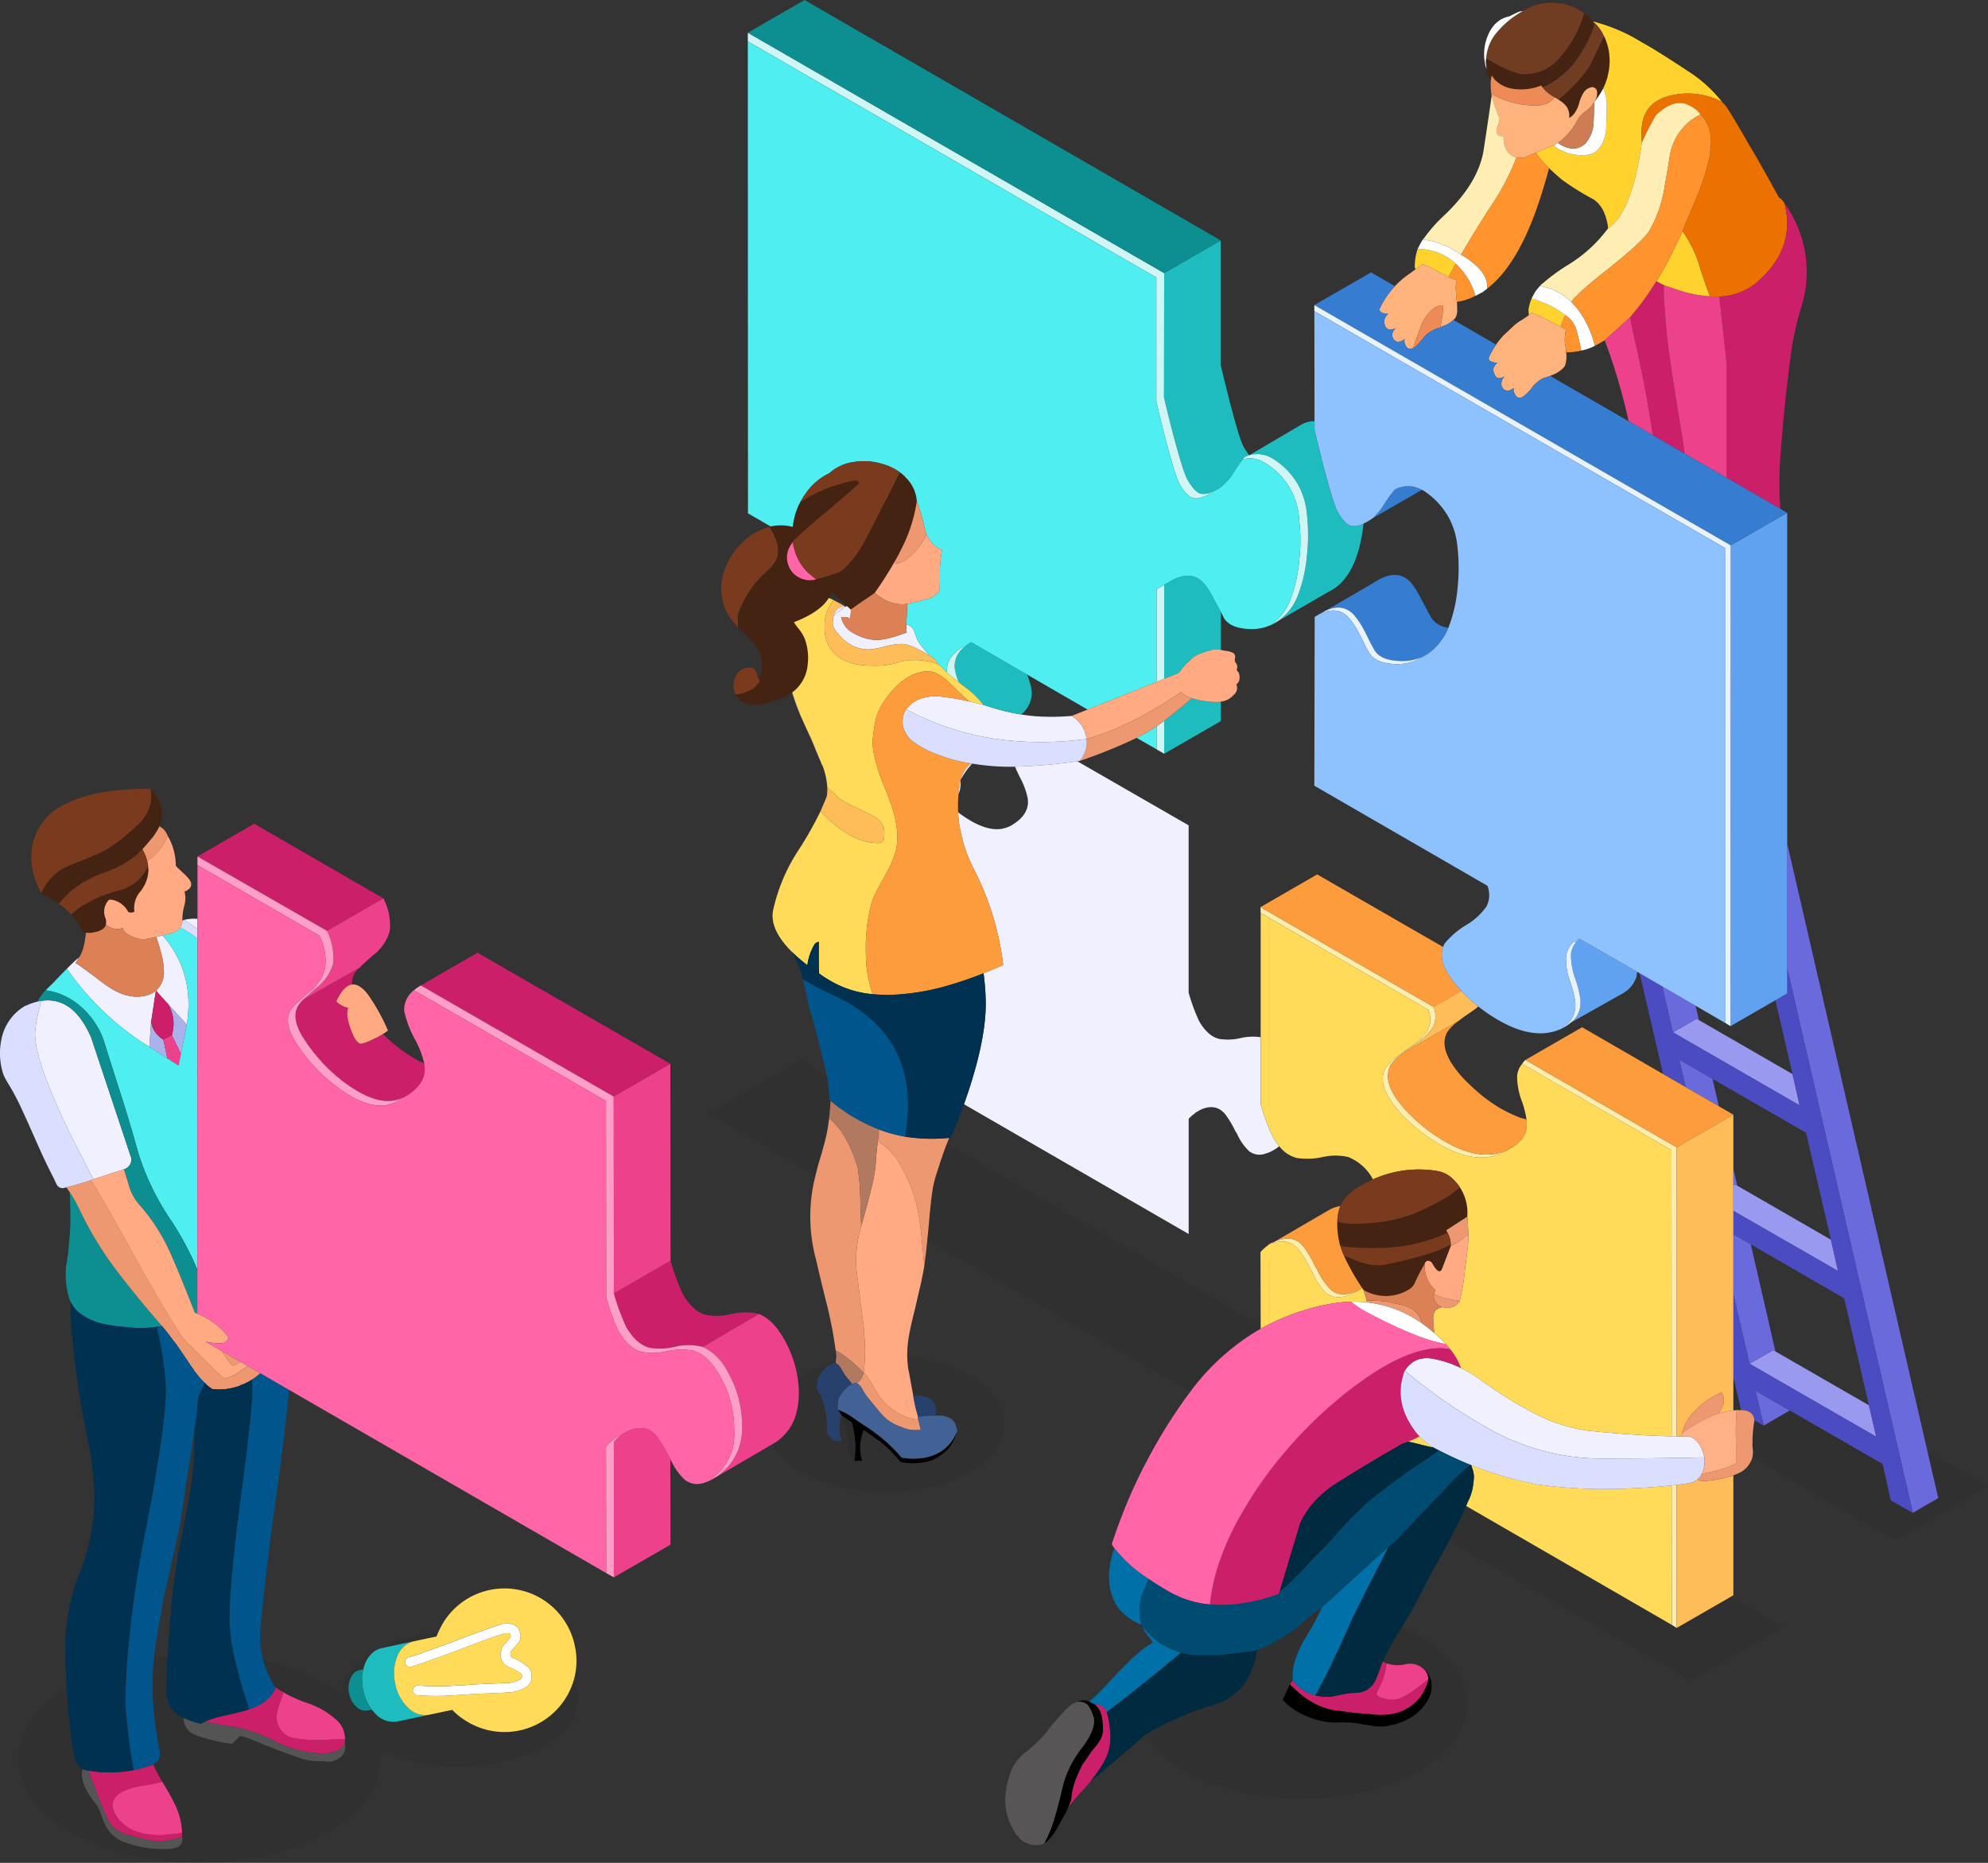 <svg xmlns="http://www.w3.org/2000/svg" width="392.157" height="367.501" viewBox="0 0 392.157 367.501">
  <rect x="0" y="0" width="392.157" height="367.501" fill="#333333" stroke="none"/>
  <g id="Grupo_10075" data-name="Grupo 10075" transform="translate(-1048.732 -786.1)">
    <path id="Trazado_2015" data-name="Trazado 2015" d="M1081.489,1038.71l-.351,4.907a55.515,55.515,0,0,1-16.265-15.424q1.648-1.647,2.313-2.173l.053-.018-.018.018-.631,1.052c.163.093.339.2.526.316a.556.556,0,0,0,.14.105l.21.14a.031.031,0,0,1,.035.035l.14.07a1.367,1.367,0,0,1,.21.175l.07.07a1.894,1.894,0,0,1,.28.175q.666.455,1.472,1.087a3.606,3.606,0,0,0,.315.21q2.314,1.822,3.435,2.524,4.206,2.629,7.852,1.262a5.076,5.076,0,0,0,1.157-.736,4.8,4.8,0,0,0,1.577-3.926c0-.234-.012-.479-.035-.736-.047-.444-.117-.923-.21-1.437a.143.143,0,0,0-.035-.105v-.035a4.815,4.815,0,0,0-.105-.561q-.105-.386-.21-.806a.1.1,0,0,0-.035-.07.394.394,0,0,0-.035-.175.265.265,0,0,0-.035-.105c-.047-.163-.093-.339-.14-.526-.023-.094-.047-.175-.07-.245l-.21-.7a1.379,1.379,0,0,1-.07-.175.1.1,0,0,0-.035-.07l-.263-.911c.06-.009.125-.02.193-.035q.586-.163,1.052-.28,6.383,7.362,4.767,17.6l-3.681-4.031-2.419-2.664Zm9.149-20.349v2.033q-.866-.646-1.893-1.315-.456-.28-.806-.491c-.1.021-.188.045-.28.07A7.454,7.454,0,0,1,1090.638,1018.362Zm213.389,44.833q-.319.265-.649.508a1.841,1.841,0,0,0-.456.28,1.513,1.513,0,0,0-.28.14c-.14.07-.269.14-.386.21a6.647,6.647,0,0,1-.806.28,3.383,3.383,0,0,1-3.365-.421,10.955,10.955,0,0,1-2.419-3.505c-.094-.14-.2-.3-.315-.491a19.973,19.973,0,0,0-2-3.33,6.654,6.654,0,0,0-.736-.7q-1.753-1.3-4.276-.07-.385.245-.6.35a1.2,1.2,0,0,0-.386.315,5.988,5.988,0,0,0-1.192,1.052v22.715l-44.325-25.607q.431-1.213.859-2.506,3.436-10.375,3.435-17.352a46.507,46.507,0,0,0-.438-5.977q1.893-.75,3.873-1.63a55.5,55.5,0,0,0-5.784-18.929,29.71,29.71,0,0,1-2.138-5.4,17.545,17.545,0,0,0-.6-2.734l-.088-.333a24.094,24.094,0,0,1-.281-2.752c.142.117.289.233.438.35q5.749,4.172,9.429,2.559a3.072,3.072,0,0,0,.561-.245q3.329-1.928,3.365-4.662a5.772,5.772,0,0,0-.105-.946,14.779,14.779,0,0,0-1.542-4.031q-.536-1.107-.911-2a107.227,107.227,0,0,0,12.286-1.069l21.961,12.637v33.02a36.683,36.683,0,0,0,2.068,5.609q1.717,2.979,3.961,3.505a11.007,11.007,0,0,0,4.276-.175,10.693,10.693,0,0,1,3.891-.158v13.163a41.9,41.9,0,0,0,2.419,6.52A12.3,12.3,0,0,0,1304.027,1063.2Zm24.765,44.29q2.034-3.225,6.1-2.244a21.234,21.234,0,0,1,4.978,1.718,27.07,27.07,0,0,1,4.276,2.629,79.7,79.7,0,0,0,9.289,5.819,32.659,32.659,0,0,0,11.533,3.926q9.265.96,16.475,1.1.5.006.981.018.47,0,.929,0,.737.006,1.455,0,2.243.56,3.085,4.136-2.315.051-4.61.088l-.859.017-.981.018q-7.78.112-15.283.088a45.5,45.5,0,0,1-20.787-5.854q-3.557-2-6.906-4.224A104.576,104.576,0,0,1,1328.792,1107.485Zm-109.42-148.592c-.013.065-.024.128-.035.193a.283.283,0,0,0-.017.053,1.3,1.3,0,0,0-.841-.315q-.455,0-.876-.035a4.47,4.47,0,0,0,1.858,2.839,10.3,10.3,0,0,0,3.19,1.437,7.912,7.912,0,0,0,3.646.07,19.17,19.17,0,0,0,2.7-.736l1.542-.526-.035-.456q-.035-.421-.07-1.192a.2.2,0,0,1,.053.035c.191.074.36.133.508.175a1.829,1.829,0,0,1,.982,1.087q.21.491.526,1.437a6.426,6.426,0,0,0,1.122,1.788q1.023,1.183,1.314,1.612-3.688-2.243-5.381-2.243a14.6,14.6,0,0,0-3.575.561,14.46,14.46,0,0,1-2.909.526,7.221,7.221,0,0,1-5.4-2.384q-1.718-1.717-1.718-2.664a6.448,6.448,0,0,1,.175-1.595,9.489,9.489,0,0,1,.736-.648l.035-.035h.035a.1.1,0,0,1,.07-.035l.053-.053a1.013,1.013,0,0,1,.193-.123l.07-.07.982-.736a.42.42,0,0,0,.105-.07,1.684,1.684,0,0,1,.385-.14q.367.35.7.666l.035-.018A6.3,6.3,0,0,1,1219.372,958.893Zm43.729,19.42a6.078,6.078,0,0,1,2.909,4.557,71.733,71.733,0,0,1-8.4.613q-3.053.024-5.994-.228-2.351-.2-4.627-.578a53.757,53.757,0,0,1-16.563-5.661q2.278-2.979,7.046-2.489a51.626,51.626,0,0,1,5.433.929q1.353.306,2.717.684a.462.462,0,0,0,.053.018q.555.162,1.122.333a41.366,41.366,0,0,0,6.327,1.542q1.476.239,2.927.351A44.278,44.278,0,0,0,1263.1,978.313Zm-203.311,56.226q6.316-.993,9.885,7.256l7.887,23.7a1.973,1.973,0,0,1-1.437,2.261c-.048.017-.1.035-.14.053q-1.893.6-5.714,1.858c-.071.02-.141.043-.21.07-.05-.1-.1-.2-.14-.3q-2.97-5.884-4-7.834-7.432-15.178-7.326-20.717a24.661,24.661,0,0,1,.911-5.083Q1059.686,1035.065,1059.791,1034.539Z" transform="translate(-2.949 -50.982)" fill="#f0f0ff" fill-rule="evenodd"/>
    <path id="Trazado_2016" data-name="Trazado 2016" d="M1098.146,1072.681l-1.157,5.784-1.788-3.681a8.642,8.642,0,0,0,.316-1.893,7.627,7.627,0,0,0-1.052-4.241Zm-7.4,4.417.35-4.907a5.06,5.06,0,0,0,2.419,3.47l.806,3.716Z" transform="translate(-12.56 -84.462)" fill="#abb1eb" fill-rule="evenodd"/>
    <path id="Trazado_2017" data-name="Trazado 2017" d="M1427.621,1173.716l5.013-2.909-2.121-9.167,11.936,6.888-18.263,10.551-28.218-16.3a5.025,5.025,0,0,0,.035-2,27.3,27.3,0,0,1,.28-4.767.586.586,0,0,0,.035-.175v-.07l.035-.035c0-.1,0-.2,0-.3l1.858,1.069,5.013-2.91v-.14l18.438,10.621,1.613,7.186Zm-91.472,5.573c.015-.034.032-.069.053-.105q2.016-3.846,3.3-6.818l40.592,23.468.946.6,10.674-6.152,10.358,5.977-18.263,10.551Zm-12.356,24.117a3.344,3.344,0,0,1-.666-.28.174.174,0,0,0-.052-.035l.017-.035a31.484,31.484,0,0,1,2.559-4.838q.652-1.045,1.174-1.91a36.318,36.318,0,0,1,3.243,1.665q9.534,5.5,9.569,13.32-.035,7.851-9.569,13.355-9.5,5.5-23,5.5-13.53-.035-23.065-5.538a20.953,20.953,0,0,1-7.8-7.1,4.661,4.661,0,0,1,.684-.473q2.138-1.122,3.19-1.612,1.858-.946,3.26-1.542a39.043,39.043,0,0,1,3.821-1.472l3.891-1.3a6.81,6.81,0,0,0,1.788-.911q.35-.246,1.612-1.262a10.384,10.384,0,0,0,2.384-3.365,16.061,16.061,0,0,0,1.42-4.82q.586-.172,1.174-.4,1.507-.7,2.839-1.472,1.3-.771,2.664-1.648,1.262-.912,2.384-1.893a27.551,27.551,0,0,1,2.559-2.138q.474-.316.929-.648c.061,0,.119.01.175.017a60.175,60.175,0,0,1-3.628,6.555,24.522,24.522,0,0,0-1.577,3.681,8.983,8.983,0,0,0-.421,3.926.126.126,0,0,0,.017.035.7.7,0,0,1-.052-.07l-.526.946a.643.643,0,0,0-.07-.07l-1.4,3.05a13.344,13.344,0,0,0,2.629,2.173,17.614,17.614,0,0,0,5.083,2,13.949,13.949,0,0,0,3.821.245,25.145,25.145,0,0,1,3.26.21q1.718.351,3.47.561a7.961,7.961,0,0,0,3.155-.21,11.908,11.908,0,0,0,4.136-1.683,9.014,9.014,0,0,0,3.26-3.61,5.015,5.015,0,0,0,.386-3.716,3.569,3.569,0,0,0-1.542-2.173,3.943,3.943,0,0,0-3.4-.841A6.715,6.715,0,0,1,1323.792,1203.407Zm-86.758-102.427,61.94,35.755v.683a37.586,37.586,0,0,0-3.646,2.331,45.543,45.543,0,0,0-10.236,10.078l-51.879-29.971q.138-1.288.28-2.857.386-4.557.736-6.87a21.084,21.084,0,0,1,.841-3.435q.569-1.729.859-2.682a3.334,3.334,0,0,0,.228-.578q.347-1.034.666-1.945C1236.888,1101.327,1236.958,1101.158,1237.035,1100.98Zm-34.4,59.206.543-.315a1.656,1.656,0,0,0,.175-.105,9.987,9.987,0,0,0,1.613-1.367,9.744,9.744,0,0,0,2.419-4.382,16.233,16.233,0,0,0,.491-4.207,21.393,21.393,0,0,0-.228-2.629q.285-.177.578-.351a27.2,27.2,0,0,1,6.941-2.892l-.018.245q-.079-.029-.158-.053-.49.176-.982.386a5.771,5.771,0,0,0-.876.666,4.994,4.994,0,0,0-.736.841,6.155,6.155,0,0,0-.666,1.052,3.733,3.733,0,0,0-.245,1.192,4.116,4.116,0,0,0,.035,1.192l.631,1.087a14.109,14.109,0,0,1,1.192,7.326l1.367,1.683,1.577-.035a8.462,8.462,0,0,1-.035-5.048,14.105,14.105,0,0,1,1.192,7.326l1.367,1.682,1.578-.035a8.641,8.641,0,0,1,.315-6.064q1.416,1.022,2.857,2.051c.116.121.227.243.333.368.079.015.154.026.228.035a20.714,20.714,0,0,1,2.051,1.858q.981,1.052,1.823,2.033a12.78,12.78,0,0,0,4.522.035,6.928,6.928,0,0,0,3.015-1.157q.631-.421,1.192-.876a7,7,0,0,0,1.823-2.524q.281-.736.561-1.507c-.023-.046-.023-.082,0-.105a5.269,5.269,0,0,0-.28-1.122,2.166,2.166,0,0,0-1.122-1.4,5.239,5.239,0,0,0-1.753-.526h-.7q-.264-.005-.526,0l.28-.771c-.023-.047-.023-.082,0-.105a5.275,5.275,0,0,0-.28-1.122,2.168,2.168,0,0,0-1.122-1.4,5.237,5.237,0,0,0-1.753-.526h-.7q-.351-.006-.7,0-.736-3.961-.806-4.452a11.58,11.58,0,0,1-.316-2.068q-.05-.565-.07-1.157a30.9,30.9,0,0,1,11.988,3.575q7.011,3.856,7.116,9.395.141,5.573-6.52,9.57-6.765,4-16.44,4.066a32.99,32.99,0,0,1-16.686-3.786A14.469,14.469,0,0,1,1202.63,1160.186Zm-78.993,52.37a13.237,13.237,0,0,0,.911,1.017,4.758,4.758,0,0,0,4.206,1.3l6.1-1.3,4.662-.981a12.739,12.739,0,0,0,2.594,2.1,14.224,14.224,0,0,0,19.595-4.136,14.6,14.6,0,0,0,1.735-3.7,8.318,8.318,0,0,1,.824,3.8q-.176,5.574-7.116,9.394a37.25,37.25,0,0,1-31.916.385,12.828,12.828,0,0,1,.123,1.718q-.035,8.587-10.481,14.617t-25.2,5.994q-14.828.035-25.274-5.994T1053.95,1222.2q0-8.14,9.464-14,.335,5.746,1.122,11.445.035.28.105.631.245,1.052.491,2.033a4.237,4.237,0,0,0,1.455,1.981,4.389,4.389,0,0,0-.018,2.051,9.222,9.222,0,0,0,1.192,2.8,12.458,12.458,0,0,0,1.122,1.613,6.237,6.237,0,0,1,1.192,2.068q.315.946.771,2.033a6.939,6.939,0,0,0,3.891,3.821A22.721,22.721,0,0,0,1084.1,1240q.526-.14,1.017-.28a1.7,1.7,0,0,0,1.087-2.1v-.771a13.609,13.609,0,0,0-1.472-5.749q-1.086-2.174-2.349-4.206a.4.4,0,0,0-.07-.105,29.323,29.323,0,0,1-1.805-3.418q1.873-.884,1.139-3.453a70.007,70.007,0,0,1-1.052-7.607,47.236,47.236,0,0,1,.088-10.113q1.313-.187,2.664-.316-.15,2.2-.193,3.593-.105,3.365-.14,3.716a11.74,11.74,0,0,0,.491,1.963,4.84,4.84,0,0,0,2.594,2.769l.4.21a3.549,3.549,0,0,0,2.541,3.47,31.4,31.4,0,0,0,7.046,1.683l1.577-1.578q.455.105.911.245a15.1,15.1,0,0,1,2.033.771q4.277,1.788,8.658,3.3a11.445,11.445,0,0,0,4.943.666,3.148,3.148,0,0,0,2.384-.245,2.74,2.74,0,0,0,1.718-3.33q.035-.35.035-.7a4.96,4.96,0,0,0-1.753-3.891,16.034,16.034,0,0,0-5.854-3.33,27.151,27.151,0,0,1-4.943-2.278q-.631-.385-1.227-.771a18.781,18.781,0,0,1-2.349-5.276,43.468,43.468,0,0,1,12.654,4.785q1.443.833,2.682,1.718.563-4.725,6.38-8.168a5.6,5.6,0,0,0-1.56,2.1,9.424,9.424,0,0,0-.421,1.3l-.736.14a2.6,2.6,0,0,0-1.788,1.648,4.69,4.69,0,0,0-.245,2.98,4.608,4.608,0,0,0,1.437,2.629,2.445,2.445,0,0,0,2.279.7Zm8.132-13.461-6.1,1.3a4.211,4.211,0,0,0-.561.158,31.217,31.217,0,0,1,11.673-3.33q-.212.445-.385.894Zm82.376-106.633q-.152,1.945-.315,3.47a29.905,29.905,0,0,1-.666,3.891q-.385,1.648-1.332,4.767-.371,1.288-.666,2.542l-21.1-12.181,18.263-10.551,5.048,2.927q.054.3.105.613a27.854,27.854,0,0,1,.421,4.312C1213.98,1092.32,1214.061,1092.39,1214.145,1092.462Zm178.072,54.438,1.525,6.555c-.133,0-.266,0-.4,0a1.454,1.454,0,0,0-.456,0v.018c-.212.01-.435.029-.666.052Z" transform="translate(-1.56 -89.171)" fill="#1d1d1b" fill-rule="evenodd" opacity="0.1"/>
    <path id="Trazado_2018" data-name="Trazado 2018" d="M1368.456,804.628a15.4,15.4,0,0,1-1.788,2.7,2.844,2.844,0,0,0,.561-1.858.964.964,0,0,0-1.262-1.017,2.4,2.4,0,0,0-1.472,1.157,8.852,8.852,0,0,0-.771,1.823,5.448,5.448,0,0,1-.7,1.718,3.1,3.1,0,0,1-1.3,1.332,3.355,3.355,0,0,0-.491-2.208,5.192,5.192,0,0,0-1.017-1.016,2.658,2.658,0,0,1-.561-.386,1.158,1.158,0,0,1,.14-.175,32.951,32.951,0,0,0,5.959-6.38q1.928-4.136,2.839-5.924a.877.877,0,0,1,.21.35,12.693,12.693,0,0,1,.771,2.594v.28c.047,0,.07.058.07.175v.386a8.852,8.852,0,0,1,.07,1.087A12.838,12.838,0,0,1,1368.456,804.628Zm-11.953-.175a.864.864,0,0,1-.281-.386,10.579,10.579,0,0,1-5.223.7,6.332,6.332,0,0,1-4-1.893,8.049,8.049,0,0,0-.561-.771l-.175,1.017a2.766,2.766,0,0,1-.526-1.087,3.015,3.015,0,0,1-.315-1.192l-.07-.806v-.07a2.708,2.708,0,0,1,0-1.227,9.553,9.553,0,0,1,1.4.806q4.381,2.314,6.029,2.313a9.3,9.3,0,0,0,6.17-2.313,22.91,22.91,0,0,0,5.223-8.168,7.568,7.568,0,0,0,.456-1.577,8.106,8.106,0,0,1,1.823,1.648,1.131,1.131,0,0,0,.14.175,1.994,1.994,0,0,0,.21.175,24.537,24.537,0,0,1-3.435,6.941A16.769,16.769,0,0,1,1356.5,804.452ZM1073.077,969.607q-.282,1.083-2.051,1.455a4.781,4.781,0,0,1-1.875.14,5.014,5.014,0,0,1-.508-.07,14.727,14.727,0,0,0-2.384-3.54q.491-.455,1.016-.876a5.788,5.788,0,0,1,.6-.456,8.655,8.655,0,0,1,1.122-.631c.13-.082.265-.163.4-.245q.377-.227.789-.456a8.182,8.182,0,0,1,.911-.456l.982-.491a7.992,7.992,0,0,1,.806-.245l.771-.28a1.587,1.587,0,0,1,.175-.052,6.168,6.168,0,0,1,.631-.193q.386-.14.771-.245t.806-.21q.35-.105.7-.175.526-.281,1.052-.6a10.076,10.076,0,0,0,1.087-.631l.561-.491.561-.631q.28-.315.526-.631.21-.315.386-.631.245-.455.491-.946c.023.233.047.456.07.666a7.089,7.089,0,0,1-1.577,4.382,4.956,4.956,0,0,0-1.192,4,1.324,1.324,0,0,1-1.227.035,4.557,4.557,0,0,0-2.349-2.138,2.682,2.682,0,0,0-1.437-.245,3.339,3.339,0,0,0-.7,3.61A2.259,2.259,0,0,1,1073.077,969.607Zm7.2-14.88-.7.7q-.35.35-.736.7-.421.315-.841.6a5.916,5.916,0,0,1-.911.561q-.455.316-.911.6a.848.848,0,0,1-.088.035q-.478.23-.929.456-.56.245-1.087.491-.6.21-1.157.421c-.058.022-.116.045-.175.07q-.472.178-.947.385-.561.21-1.087.456t-1.017.526l-.981.491q-.456.28-.876.6l-.841.561q-.386.315-.771.6a8.891,8.891,0,0,0-.666.666q-.491.456-.982.946l-.771.911a32.317,32.317,0,0,0-3.19-1.963.774.774,0,0,1-.315-.14,11.227,11.227,0,0,1,2.278-3.26,9.939,9.939,0,0,1,3.435-2.243q1.717-.667,3.435-1.367,1.237-.481,2.419-1.052.619-.3,1.227-.631a24.842,24.842,0,0,0,3.365-2.349q.776-.638,1.507-1.279.76-.673,1.472-1.35a8.535,8.535,0,0,0,1.455-1.753,7.946,7.946,0,0,0,.719-1.472,6.748,6.748,0,0,0,.245-3.786,13.016,13.016,0,0,1,.841,1.017,5.983,5.983,0,0,1,1.262,5.5,4.866,4.866,0,0,1-.3.824,5.5,5.5,0,0,1-.4.754,11.949,11.949,0,0,1-1.507,2.1q-.281.35-.561.666Q1080.982,953.991,1080.281,954.727Zm128.208-30.935a.176.176,0,0,1-.035.035A9.975,9.975,0,0,1,1206.3,925q-5.188,2.068-7.572.771a3.3,3.3,0,0,1-1.367-1.577h.245a8.465,8.465,0,0,0,2.1-.631,3.927,3.927,0,0,0,1.718-1.122,3.114,3.114,0,0,1,.6-.666l-.07-.7a6.892,6.892,0,0,0,.526-2.349,5.857,5.857,0,0,0-.351-2.629,13.77,13.77,0,0,0-3.26-4.066,7.957,7.957,0,0,1-1.087-1.087q-.035-1.157-.07-2.454a20.254,20.254,0,0,1,5.784-8.623,7.126,7.126,0,0,0,2-2.664,5.874,5.874,0,0,0-.491-4.031,9.162,9.162,0,0,0-1.052-2.033c.1-.024.189-.048.28-.07a8.724,8.724,0,0,1,4.329.088,14.328,14.328,0,0,1,.3-1.665,12.086,12.086,0,0,1,1.192-3.225,29.8,29.8,0,0,1,5.223-2.7,26.12,26.12,0,0,1,2.944-.946,14.305,14.305,0,0,1,2.944-.666l.6.526q-1.648,1.543-6.24,5.433-2.838,2.3-4.872,4.154-1.144,1.021-2.033,1.91a.1.1,0,0,0-.035.07.84.84,0,0,1,0,.105,4.955,4.955,0,0,0-.6.911,4.333,4.333,0,0,0-.35,3.4,4.25,4.25,0,0,0,2.208,2.664,4.47,4.47,0,0,0,3.313.368l-.018-.018.28-.07q1.468-.381,2.629-.754.9-.291,1.613-.578a3.936,3.936,0,0,0,1.034-.648,22.44,22.44,0,0,0,4.189-5.7q.841-1.577,5.573-10.867a23.692,23.692,0,0,1,1.3-2.454,4.757,4.757,0,0,1,1.087.982,7.132,7.132,0,0,1,2.208,4.662,30.228,30.228,0,0,1-3.085,9.535,28.865,28.865,0,0,1-1.4,2.594q-.9,1.6-2.016,3.33-.844,1.3-1.805,2.664-.666.49-2.1,1.437-1.4.946-2.1,1.472l-.491.333-.035.018q-.334-.315-.7-.666-.339-.3-.7-.631-1.3-1.157-2.4-2.1a5.129,5.129,0,0,1-.526,1.139q-1.656,2.76-6.888,4.785a18,18,0,0,0,1.122,1.507,8.062,8.062,0,0,1,.982,1.648,10.758,10.758,0,0,1,.631,5.118A7.615,7.615,0,0,1,1208.489,923.792ZM1316.576,1033a6.757,6.757,0,0,1-.315-1.332.259.259,0,0,1-.035-.105,15.675,15.675,0,0,1-.245-3.365,10.966,10.966,0,0,0,3.155.421q1.343,0,2.629-.07a36.693,36.693,0,0,0,4.189-.491,28.447,28.447,0,0,0,4.89-1.332,50.055,50.055,0,0,0,6.24-3.05,21.2,21.2,0,0,0,3.085-2.243,9.042,9.042,0,0,1,1.472,5.609v.175l-4.171,2.7.21.35.07.14a32.353,32.353,0,0,1-11.725,2.927q-.773.05-1.56.07-.627.018-1.262.017A44.415,44.415,0,0,1,1316.576,1033Zm21.8,0-1.753,4.592q-.6,1.262-2.033-1.367-1.017-.7-1.367.315a33.68,33.68,0,0,0-2,3.856,2.89,2.89,0,0,1-1.3,1.3,8.661,8.661,0,0,1-8.8-.035l-.245-.368a44.122,44.122,0,0,1-3.575-6.327q.807.245,2.138.806a12.205,12.205,0,0,0,4.662,1.052,7.337,7.337,0,0,0,.911-.07,76.594,76.594,0,0,0,11.007-2.91q1.331-.631,2.348-1.052Z" transform="translate(-3.458 -1.106)" fill="#452312" fill-rule="evenodd"/>
    <path id="Trazado_2019" data-name="Trazado 2019" d="M1491.6,816.057q-1.963,13.811-6.66,16.9a10.246,10.246,0,0,0-.806-3.155,5.919,5.919,0,0,0-2-2.524,53.114,53.114,0,0,1-6.31-3.926q-1.367-1.157-2.524-2.279a18.471,18.471,0,0,1-2.629-3.015q.6-.28,2.173-.946.841-.316,1.4-.561a6.662,6.662,0,0,0,1.016.806,9.044,9.044,0,0,0,4.943,1.157q3.505,0,4.347-4.767.14-4.837.14-5.048a8.683,8.683,0,0,0-.7-3.365,12.836,12.836,0,0,0,1.262-5.363,8.853,8.853,0,0,0-.07-1.087v-.386c0-.117-.023-.175-.07-.175v-.28a12.7,12.7,0,0,0-.771-2.594.877.877,0,0,0-.21-.351,7.709,7.709,0,0,0-1.788-2.594,2,2,0,0,1-.21-.175,1.131,1.131,0,0,1-.14-.175,34.136,34.136,0,0,1,9.6,4.1q3.12,1.717,8.974,5.609a26.974,26.974,0,0,1,6.87,6.169,14.489,14.489,0,0,0-7.572-1.648q-8.308.561-8.308,7.537Q1491.563,814.934,1491.6,816.057Zm-44.238,21a10.608,10.608,0,0,1,7.5,2.874q-.631,1.262-1.4,2.664a7.414,7.414,0,0,0-1.157-.631l-.421-.21c-.047,0-.116-.046-.21-.14a18.464,18.464,0,0,0-3.365-1.577,10.841,10.841,0,0,1-1.367,1.017l-.14-.491A11,11,0,0,1,1447.361,837.054Zm57.943,9.359a25.286,25.286,0,0,1-7.4-1.577q-.911-.281-1.963-.666-.736-.35-1.472-.771.946-1.507,1.823-3.085,1.717-3.26,3.33-6.8a23.338,23.338,0,0,1,3.54,7.5q1.087,3.295,1.858,5.328A1.746,1.746,0,0,0,1505.3,846.413Zm-35.439.35a28.965,28.965,0,0,1,3.19,1.227,14.476,14.476,0,0,1,3.435,2.1q-.384.872-.911,2.226-.354-.151-.754-.333l-.876-.456q-.315-.166-.649-.351-2.1-1.052-3.435-1.612a.34.34,0,0,1-.035.035.8.8,0,0,1-.07.07l-.052.053a3.34,3.34,0,0,1-.4.368q-.07-.983-.07-1.087A9.46,9.46,0,0,1,1469.865,846.763Z" transform="translate(-118.994 -1.809)" fill="#ffd22e" fill-rule="evenodd"/>
    <path id="Trazado_2020" data-name="Trazado 2020" d="M1481.2,806q-.421-.246-.806-.456-.7-.421-1.087-.7a4.606,4.606,0,0,1-1.262-1.262,16.769,16.769,0,0,0,6.87-5.714,24.543,24.543,0,0,0,3.435-6.941,7.71,7.71,0,0,1,1.788,2.594q-.911,1.788-2.839,5.924a32.949,32.949,0,0,1-5.959,6.38A1.158,1.158,0,0,0,1481.2,806Zm-14.3-8.132a8.827,8.827,0,0,1,2-5.013,17.939,17.939,0,0,1,5.258-4.347,10.578,10.578,0,0,1,7.256-1.507,10.065,10.065,0,0,1,4.767,1.928,7.569,7.569,0,0,1-.456,1.577,22.909,22.909,0,0,1-5.223,8.167,9.3,9.3,0,0,1-6.17,2.314q-1.647,0-6.029-2.314A9.558,9.558,0,0,0,1466.9,797.866Z" transform="translate(-125.003 -0.233)" fill="#713d22" fill-rule="evenodd"/>
    <path id="Trazado_2021" data-name="Trazado 2021" d="M1399.084,804.448a8.683,8.683,0,0,1,.7,3.365q0,.21-.14,5.048-.841,4.767-4.347,4.767a9.044,9.044,0,0,1-4.943-1.157,6.679,6.679,0,0,1-1.017-.806q.526-.281.806-.456a5.764,5.764,0,0,0,2.7,1.122,3.509,3.509,0,0,0,2.664-.946,6.612,6.612,0,0,0,1.648-3.926q.07-.807.14-4.312A15.4,15.4,0,0,0,1399.084,804.448ZM1383.24,789.2a17.938,17.938,0,0,0-5.258,4.347,8.827,8.827,0,0,0-2,5.013,2.711,2.711,0,0,0,0,1.227v.07l.07.806a9.442,9.442,0,0,1,.14-6.31q1.332-3.505,4.382-4.1.246-.14,1.262-.631A3.5,3.5,0,0,1,1383.24,789.2Zm-9.394,56.191a13.25,13.25,0,0,0-1.788-3.891,15.321,15.321,0,0,0-2.1-2.454,10.608,10.608,0,0,0-7.5-2.874q.49-1.017,1.016-1.893a15.207,15.207,0,0,1,5.469,1.718q1.122.631,2.1,1.262,5.153,3.05,5.153,6.31v.386a2.184,2.184,0,0,1-.456.351,4.957,4.957,0,0,1-.456.351l-.806.421A3.913,3.913,0,0,1,1373.846,845.391Zm20.892,10.8q-.386-1.963-1.016-4.312a5.03,5.03,0,0,0-2.138-2.664,14.478,14.478,0,0,0-3.435-2.1,28.977,28.977,0,0,0-3.19-1.227q.315-.631.7-1.3a11.968,11.968,0,0,1,.947-1.157,11.678,11.678,0,0,1,6.169,3.155,16.15,16.15,0,0,1,1.963,2.384,20.745,20.745,0,0,1,2.7,6.275A9.8,9.8,0,0,1,1394.738,856.187Zm-42.275,187.764a23,23,0,0,1,10.884,4.154q1.129.784,2.226,1.718c.046.039.093.08.14.123a23.407,23.407,0,0,1,2.314,2.261,36.747,36.747,0,0,1-6.748-2.1q-1.9-.773-4.049-1.788-2.832-1.346-4.7-2.384a16.141,16.141,0,0,1-3.19-2.1A22.974,22.974,0,0,1,1352.463,1043.952Zm-169.8,63.359h.035a3.577,3.577,0,0,1,1.648.315.031.031,0,0,0,.035.035,1.491,1.491,0,0,1,.876,1.192,2.067,2.067,0,0,1,.105,1.788,2.8,2.8,0,0,1-.6.841l-.982,1.122h-.035a2.079,2.079,0,0,0-.21.526.841.841,0,0,0,.561,1.017h.035a10.085,10.085,0,0,1,2.454,1.437,2.278,2.278,0,0,1,1.087,2.314l.035-.035a2.4,2.4,0,0,1-1.052,1.963h-.035a7.023,7.023,0,0,1-3.155,1.052h-.035q-1.963.141-3.961.21-2.489.07-4.872.245l-3.33.21a52.9,52.9,0,0,1-6.1-.07,1.188,1.188,0,0,1-.666-.315.93.93,0,0,1,.07-1.332.95.95,0,0,1,.7-.281,55.061,55.061,0,0,0,5.889.105h.035q1.612-.105,3.3-.175,2.419-.21,4.943-.281,1.962-.105,3.891-.175a5.319,5.319,0,0,0,2.208-.771l.035-.035a.7.7,0,0,0,.21-.386v-.07a.7.7,0,0,0-.315-.666h-.035a8.414,8.414,0,0,0-2.068-1.122,2.657,2.657,0,0,1-1.753-3.05l.035.035a2.653,2.653,0,0,1,.7-1.577q.526-.631,1.052-1.157v-.035a.763.763,0,0,0,.088-.123.545.545,0,0,0,.053-.473,1.337,1.337,0,0,1-.105-.28,2.294,2.294,0,0,0-.684-.105h-.017a1.917,1.917,0,0,0-.561.105q-.387.125-.771.245-1.976.661-3.856,1.367-2.453.912-4.978,1.893-2.874,1.052-5.854,2.1h.035q-1.332.455-2.769.911a1.007,1.007,0,0,1-.771-.1.743.743,0,0,1-.386-.526.885.885,0,0,1,.035-.736.836.836,0,0,1,.526-.491q1.437-.386,2.734-.841l-.035-.035q2.979-1.017,5.819-2.068,2.558-1.017,4.977-1.893l.473-.175q2.052-.748,4.224-1.472l.035-.035A4.074,4.074,0,0,1,1182.664,1107.311Z" transform="translate(-34.087 -0.927)" fill="#fff" fill-rule="evenodd"/>
    <path id="Trazado_2022" data-name="Trazado 2022" d="M1463.936,824.466a.717.717,0,0,1-.28-.035,3.21,3.21,0,0,1-1.858-1.682,5.342,5.342,0,0,1-.421-2.454q-1.437.176-1.367-1.262a4.538,4.538,0,0,1,.351-1.157,10.341,10.341,0,0,0,.245-1.157,22.134,22.134,0,0,1-1.578-4.487.408.408,0,0,1-.07-.28,17.522,17.522,0,0,0,9.359,2.278,4.123,4.123,0,0,0,3.12-1.577q.386.21.806.456a2.653,2.653,0,0,0,.561.386,5.193,5.193,0,0,1,1.017,1.017,3.355,3.355,0,0,1,.491,2.208,3.1,3.1,0,0,0,1.3-1.332,5.447,5.447,0,0,0,.7-1.718,8.85,8.85,0,0,1,.771-1.823,2.4,2.4,0,0,1,1.472-1.157.963.963,0,0,1,1.262,1.017,2.844,2.844,0,0,1-.561,1.858,5.813,5.813,0,0,1-1.648,1.788,5.846,5.846,0,0,0-1.647,1.753,12.462,12.462,0,0,1-3.856,4.522q-.281.176-.806.456-.56.245-1.4.561-1.577.666-2.173.946-1.332.526-2,.841A2.762,2.762,0,0,1,1463.936,824.466Zm-12.444,32.092a6.249,6.249,0,0,1-1.577,1.034q-.421.14-1.052.421a23.843,23.843,0,0,0,.491-2.682c.049-.441.089-.89.123-1.35.006-.106.011-.211.018-.315h-.158a3.313,3.313,0,0,0-1.77.631,7.924,7.924,0,0,0-2.419,3.295q-.6,1.647-1.648,4.522a.2.2,0,0,1-.14.07.924.924,0,0,1-1.227-.456,1.822,1.822,0,0,1-.28-1.437,2.1,2.1,0,0,1-1.227.6,1.2,1.2,0,0,1-.911-.491,1.348,1.348,0,0,1-.28-1.087,1.769,1.769,0,0,1,.7-1.157q-1.577.805-2.138-.421a2.444,2.444,0,0,1-.14-1.157,1.979,1.979,0,0,1,.771-1.192,3.975,3.975,0,0,1-1.227-.245q-.7-.28-.351-1.052a17.308,17.308,0,0,1,2.892-4.189,17.084,17.084,0,0,1,3-2.541q.561-.421,1.052-.771a10.835,10.835,0,0,0,1.367-1.017,18.456,18.456,0,0,1,3.365,1.577c.094.094.163.14.21.14l.421.21a7.406,7.406,0,0,1,1.157.631l.508.21q.74.279,1.139.386l-.018.035h.018a5.467,5.467,0,0,0-.228,1.507l.158,2.173a2.992,2.992,0,0,0,.07.561c.005.041.012.082.018.123s.01.081.017.123a.21.21,0,0,1,0,.053l.035,1.595a3.585,3.585,0,0,1-.315,1.192A2.859,2.859,0,0,1,1451.492,856.558Zm19.069,11.042h-.018q-.6.218-1.455.508a6.1,6.1,0,0,0-2.138,1.858,7.349,7.349,0,0,1-2.068,1.928.993.993,0,0,1-1.227-.631,1.577,1.577,0,0,1-.281-1.3,2.188,2.188,0,0,1-1.227.561,1.2,1.2,0,0,1-.911-.491,1.4,1.4,0,0,1-.281-1.087,2.308,2.308,0,0,1,.631-1.262q-1.507.912-2-.421a1.819,1.819,0,0,1-.21-1.157,2.6,2.6,0,0,1,.771-1.087,3.62,3.62,0,0,1-1.262-.28q-.667-.281-.315-1.017a17.778,17.778,0,0,1,1.349-2.3h-.018q.313-.45.649-.876l.7-.824,2.331-2.191q.426-.333.876-.648c.2-.121.4-.238.578-.351q.451-.3.841-.561c.155-.106.3-.212.438-.315a.243.243,0,0,0,.035-.035,3.34,3.34,0,0,0,.4-.368l.053-.053a.845.845,0,0,0,.07-.07.327.327,0,0,0,.035-.035q1.332.562,3.435,1.612.333.184.648.351l.876.456q.4.182.754.333l.035.018c.2.116.386.222.561.315s.339.175.491.245a7.414,7.414,0,0,0-.07,3.611,6.537,6.537,0,0,1,.07.911,5.5,5.5,0,0,1-.245,2.7,3.533,3.533,0,0,1-.754.789l-.526.386q-.333.21-.719.4c-.111.047-.239.1-.386.158S1470.757,867.526,1470.562,867.6Z" transform="translate(-116.045 -7.344)" fill="#feb37c" fill-rule="evenodd"/>
    <path id="Trazado_2023" data-name="Trazado 2023" d="M1474.238,811.662a4.124,4.124,0,0,1-3.12,1.577,17.522,17.522,0,0,1-9.359-2.278,14.165,14.165,0,0,1-.105-2.594l.175-1.017a8.054,8.054,0,0,1,.561.771,6.332,6.332,0,0,0,4,1.893,10.579,10.579,0,0,0,5.223-.7.864.864,0,0,0,.281.386,4.606,4.606,0,0,0,1.262,1.262Q1473.537,811.241,1474.238,811.662Zm-22.574,45.359v.07c-.187.047-.4.093-.631.14l-.736.351a5.272,5.272,0,0,0-2.068,1.718L1447,860.666a1.71,1.71,0,0,1-.7.456q1.052-2.874,1.648-4.522a7.924,7.924,0,0,1,2.419-3.3,3.314,3.314,0,0,1,1.77-.631h.158c-.006.1-.012.21-.018.316-.034.459-.073.908-.123,1.349A23.844,23.844,0,0,1,1451.663,857.021Z" transform="translate(-118.845 -6.352)" fill="#ed8a55" fill-rule="evenodd"/>
    <path id="Trazado_2024" data-name="Trazado 2024" d="M1487.1,822.862a12.463,12.463,0,0,0,3.856-4.522,5.845,5.845,0,0,1,1.647-1.753,5.814,5.814,0,0,0,1.648-1.788q-.07,3.505-.14,4.312a6.613,6.613,0,0,1-1.647,3.926,3.509,3.509,0,0,1-2.664.946A5.764,5.764,0,0,1,1487.1,822.862Z" transform="translate(-131.041 -8.579)" fill="#ce7c56" fill-rule="evenodd"/>
    <path id="Trazado_2025" data-name="Trazado 2025" d="M1538.833,834.069q2.208,8.623-4.908,15.108a12.025,12.025,0,0,1-7.957,3.295h-1.577a1.739,1.739,0,0,1-.28-.07q-.772-2.033-1.858-5.328a23.338,23.338,0,0,0-3.54-7.5,13.71,13.71,0,0,0,.561-1.472q1.191-2.664,2.313-5.468a42.657,42.657,0,0,0,2.208-6.73,9.093,9.093,0,0,0,.385-2.138,1.589,1.589,0,0,0,0-.666,7.235,7.235,0,0,0-1.928-6.555,4.842,4.842,0,0,0-.946-1.017,10.6,10.6,0,0,0-1.332-.806q-2.98-1.472-6.555,2.033a59.379,59.379,0,0,0-2.734,5.363q-.035-1.122-.035-2.138,0-6.975,8.308-7.536a14.487,14.487,0,0,1,7.572,1.648q.315.315.631.666,1.017,1.367,4.767,7.922,2.419,4.031,5.784,10.236a1.932,1.932,0,0,1,.561.421A4.733,4.733,0,0,1,1538.833,834.069Z" transform="translate(-138.081 -7.868)" fill="#eb7100" fill-rule="evenodd"/>
    <path id="Trazado_2026" data-name="Trazado 2026" d="M1456.622,844.343q-.981-.631-2.1-1.262a15.2,15.2,0,0,0-5.468-1.718c.094-.093.2-.21.315-.351a29.281,29.281,0,0,1,4-4.487q6.484-6.17,7.642-12.479,1.122-7.291,1.648-11.147a22.133,22.133,0,0,0,1.577,4.487,10.356,10.356,0,0,1-.245,1.157,4.539,4.539,0,0,0-.351,1.157q-.07,1.437,1.367,1.262a5.344,5.344,0,0,0,.421,2.454,3.211,3.211,0,0,0,1.858,1.682.717.717,0,0,0,.28.035,47.5,47.5,0,0,1-5.293,9.99Q1459.672,839.155,1456.622,844.343Zm28.989-5.188q4.7-3.086,6.66-16.9a59.439,59.439,0,0,1,2.734-5.363q3.576-3.5,6.555-2.033a10.6,10.6,0,0,1,1.332.806,4.838,4.838,0,0,1,.947,1.017q-.386.21-.806.456a11.066,11.066,0,0,0-5.293,8.132q-1.017,6.1-1.262,7.291a25.011,25.011,0,0,1-2.8,7.221q-1.4,2.069-7.747,7.151-5.994,4.662-7.572,6.73a11.678,11.678,0,0,0-6.169-3.155,2.051,2.051,0,0,1,.526-.491,39.373,39.373,0,0,1,4.872-3.576A27.666,27.666,0,0,0,1485.611,839.155Z" transform="translate(-119.667 -8.011)" fill="#ffeeb4" fill-rule="evenodd"/>
    <path id="Trazado_2027" data-name="Trazado 2027" d="M1502.466,841.33q-1.613,3.541-3.33,6.8-.877,1.577-1.823,3.085a52.531,52.531,0,0,1-5.153,7.081l-5.048,4.557q-.982.6-1.928,1.087a20.745,20.745,0,0,0-2.7-6.275,16.165,16.165,0,0,0-1.963-2.384q1.577-2.068,7.572-6.73,6.346-5.082,7.747-7.151a25.014,25.014,0,0,0,2.8-7.221q.246-1.191,1.262-7.291a11.066,11.066,0,0,1,5.293-8.132q.42-.245.806-.456a7.235,7.235,0,0,1,1.928,6.555,1.59,1.59,0,0,1,0,.666,9.087,9.087,0,0,1-.385,2.138,42.667,42.667,0,0,1-2.208,6.73q-1.121,2.8-2.314,5.468A13.71,13.71,0,0,1,1502.466,841.33Zm-28.954-15.459a18.469,18.469,0,0,0,2.629,3.015q-.772,2.909-1.612,5.5-4.241,13.39-10.586,18.263v-.386q0-3.26-5.153-6.31,3.05-5.187,5.644-9.219a47.517,47.517,0,0,0,5.293-9.99,2.762,2.762,0,0,0,1.788-.035Q1472.18,826.4,1473.511,825.872ZM1457.7,847.745a15.319,15.319,0,0,1,2.1,2.454,13.248,13.248,0,0,1,1.788,3.891,11.141,11.141,0,0,1-3.646,1.192,2.991,2.991,0,0,1-.07-.561l-.158-2.173a5.476,5.476,0,0,1,.228-1.507h-.017l.017-.035q-.4-.106-1.139-.386l-.508-.21Q1457.071,849.007,1457.7,847.745Zm21.628,10.166a5.029,5.029,0,0,1,2.138,2.664q.631,2.349,1.017,4.312a13.094,13.094,0,0,1-2.979.351,6.539,6.539,0,0,0-.07-.911,7.415,7.415,0,0,1,.07-3.611c-.151-.07-.316-.151-.491-.245s-.362-.2-.561-.315l-.035-.018Q1478.947,858.783,1479.33,857.911Z" transform="translate(-121.834 -9.626)" fill="#ff932e" fill-rule="evenodd"/>
    <path id="Trazado_2028" data-name="Trazado 2028" d="M1407.343,903.592l-10.621-6.134V874.918l-1.437-13.215a12.026,12.026,0,0,0,7.957-3.3q7.115-6.485,4.907-15.108a23.191,23.191,0,0,1,3.155,20.962,60.707,60.707,0,0,0-1.893,8.8q-1.367,10.2-2.1,20.436A62.645,62.645,0,0,0,1407.343,903.592Zm-139.426,251.825q.2-.6.4-1.192.376-.945,1.122-2.524l.175-.35q.7-.981,1.3-1.858a15.753,15.753,0,0,1,1.3-1.718,9.329,9.329,0,0,0,1.087-1.612,4.726,4.726,0,0,0,.385-2.419,9.261,9.261,0,0,0-.456-2.664,3.228,3.228,0,0,0-1.192-1.63,1.9,1.9,0,0,0,.245-.017,3.275,3.275,0,0,1,1.332.421,1.893,1.893,0,0,1,.824,1.1,14.435,14.435,0,0,1,.648,3.453,10.108,10.108,0,0,1-1.367,6.7,32.494,32.494,0,0,1-2.611,3.7l-.018.017q-.911,1.052-2.033,2.279-.944,1.033-2.208,2.629c.124-.3.217-.528.281-.7a3.683,3.683,0,0,0,.35-1.262A11.7,11.7,0,0,1,1267.917,1155.417ZM1131.751,980.429l-11.112,6.415-25.554-14.687,11.182-6.45Zm-15.774,19.945,11.077-6.274a4.282,4.282,0,0,0-.947,1.087,4,4,0,0,0-.543,2.243q-1.638.2-3.067,3.26.105.315.911.771a4.174,4.174,0,0,0,1.4.561q-.526,1.437.526,4.242,1.016,2.839,2.068,2.839a9.079,9.079,0,0,0,2-.736,19.838,19.838,0,0,0,2.261-1.174,39.563,39.563,0,0,0,3.733,3.208q1.227.841,2.348,1.542,1.122.631,2.068,1.052a7.949,7.949,0,0,1,.105,1.122q-.034,3.19-3.961,5.469a2.485,2.485,0,0,1-.666.28q-4.312,1.928-11.077-3.015a33.18,33.18,0,0,1-8.553-9.394q-2.033-3.541-.736-5.819A8.614,8.614,0,0,1,1115.977,1000.375Zm72.386,12.689-11.182,6.45-38.033-21.909,11.182-6.45Zm17.457,49.355-11.042,6.485a1.476,1.476,0,0,0-.351-.07,11.294,11.294,0,0,0-5.118.035,12.6,12.6,0,0,1-5.013.21q-2.629-.631-4.662-4.136a44.9,44.9,0,0,1-2.419-6.59l11.182-6.45a45.03,45.03,0,0,0,2.418,6.59q2.033,3.505,4.662,4.136a12.6,12.6,0,0,0,5.013-.21,11.754,11.754,0,0,1,5.118-.07Zm176.354-173.357q-1.442-9.676-3.646-19.157-.49-2.069-.806-4.136a52.524,52.524,0,0,0,5.153-7.081q.736.421,1.472.771a36.964,36.964,0,0,0,.245,5.363,88.439,88.439,0,0,0,.947,9.009q.455,3.61,1.087,7.256.631,4,1.332,8.167.255,1.716.491,3.435Zm-73.63,228.111-.158.491a36.892,36.892,0,0,1-7.852,1.928,24.193,24.193,0,0,1-5.328.175h-.315a.262.262,0,0,0-.105-.035q.037-.374.088-.754a37.4,37.4,0,0,1,2.016-8.255,52.805,52.805,0,0,1,4.276-9.114q.841-1.436,1.718-2.874a83.079,83.079,0,0,1,7.361-9.833q2.578-2.991,5.451-5.731,1.578-1.51,3.242-2.944,1.051-.911,2.138-1.788,1.4-1.157,2.8-2.138,8.868-6.589,15.353-7.081a9.362,9.362,0,0,1,2.98.175c.117.163.245.327.385.491a12.074,12.074,0,0,1,1.718,3.19,21.232,21.232,0,0,0-4.978-1.718q-4.066-.981-6.1,2.243-2.348,6.135,2.138,12.058.366.476.771.911a22.532,22.532,0,0,1-2.243,1.034q-.636.257-1.3.473-.421.246-.806.491a.113.113,0,0,0-.1.07q-1.788,1.017-3.541,2.033l-1.4.841-2.927,1.77q-1.452.893-2.892,1.788-.426.251-.841.508-.476.3-.929.613a21.484,21.484,0,0,0-2.471,1.963,17.056,17.056,0,0,0-3.12,3.733,13.4,13.4,0,0,0-.946,1.753.708.708,0,0,1-.035.105.326.326,0,0,0-.018.035Zm-218.506-109.753-1.683.876a5.06,5.06,0,0,1-2.419-3.47l.947-6.2,2.419,2.664a7.627,7.627,0,0,1,1.052,4.241A8.64,8.64,0,0,1,1090.038,1007.421Zm34.142,138.917q0,.351-.035.7a3.076,3.076,0,0,1-1.578,1.542,13.284,13.284,0,0,1-2.208.526,21.439,21.439,0,0,1-9.465-2.138q-1.437-.736-2.909-1.367a27.588,27.588,0,0,0-7.326-1.963q-2.083-.363-4.171-.754a17.711,17.711,0,0,1,3.155-1.069q2.769-.6,4.1-.947.841-.21,1.542-.456a11.209,11.209,0,0,0,2.244-1.017,6.971,6.971,0,0,0,2.8-2.839,1.383,1.383,0,0,0,.175-.315c-.036-.057-.072-.115-.105-.175q.6.386,1.227.771c.14.094.268.175.385.245q-.176.7-.526,1.683a10.889,10.889,0,0,0-.771,2.874,4.145,4.145,0,0,0,3.3,4.417,25.74,25.74,0,0,0,7.186.315Q1122.848,1146.3,1124.18,1146.338Zm-32.144,19.209a12.519,12.519,0,0,1-8.167.281q-1.612-.386-3.225-.876a5.772,5.772,0,0,1-3.365-3.085q-.386-.805-.736-1.647-1.086-2.559-2-5.118-.491-1.328-1.069-2.612a24.593,24.593,0,0,0,9.026-.088,22.236,22.236,0,0,0,3.646-1.016c.068-.027.132-.056.193-.088a29.322,29.322,0,0,0,1.805,3.418,40.065,40.065,0,0,1-3.961.771q-5.818.946-5.819,3.891a4.736,4.736,0,0,0,1.507,3.05q2.524,2.8,7.957,2.8.421,0,3.155-.315.561-.07,1.052-.14Zm219.172-30.847a6.709,6.709,0,0,0,2.244,2.1l.123.07q.1.048.21.105.223.11.456.21a10.721,10.721,0,0,0,1.367.473,9.071,9.071,0,0,0,3.155.263q.49-.105,1.718-.351a16.623,16.623,0,0,1,3.26-.421,4.152,4.152,0,0,0,3.225-1.647,6.251,6.251,0,0,0,.771-1.472q.215-.537.438-1.1.29-.857.491-1.367.1-.267.193-.543h.052a.175.175,0,0,1,.053.035,3.343,3.343,0,0,0,.666.281,11.421,11.421,0,0,1-.981,3.856q-.526,1.122-.981,2.138,0,.456,1.157.876a7.645,7.645,0,0,0,2.138.316q1.718,0,5.083-2.629l1.4-1.087c.15-.111.29-.216.421-.315a3.558,3.558,0,0,1-.281,1.087,10.354,10.354,0,0,1-1.542,2.734,9.124,9.124,0,0,1-5.959,3.12,12.517,12.517,0,0,1-3.365-.035q-1.612-.141-3.19-.245a1.122,1.122,0,0,0-.281-.035q-1.577-.21-3.19-.421a11.711,11.711,0,0,1-3.26-.806,14.975,14.975,0,0,1-2.909-1.542,18.549,18.549,0,0,1-2.559-2.138q-.385-.315-.7-.631l.526-.946A.722.722,0,0,0,1311.208,1134.7Z" transform="translate(-7.396 -17.099)" fill="#cb2069" fill-rule="evenodd"/>
    <path id="Trazado_2029" data-name="Trazado 2029" d="M1215.564,1082a21.371,21.371,0,0,1,.228,2.629,16.238,16.238,0,0,1-.491,4.206,9.744,9.744,0,0,1-2.419,4.382,9.975,9.975,0,0,1-1.612,1.367,1.631,1.631,0,0,1-.175.105l-.543.315-11.024,6.45a18.189,18.189,0,0,0,1.507-1.227,10.75,10.75,0,0,0,3.085-4.942,13.031,13.031,0,0,0,.491-4.171,21.194,21.194,0,0,0-2.945-10.551,10.308,10.308,0,0,0-4.8-4.767l11.042-6.485q2.734,1.052,4.872,4.8A21.809,21.809,0,0,1,1215.564,1082Zm-36.263,39.26v-26.711a7.4,7.4,0,0,1,1.367-1.262,1.559,1.559,0,0,1,.491-.386q.21-.105.666-.386,2.979-1.437,5.048.07a5.773,5.773,0,0,1,.876.841,23.979,23.979,0,0,1,2.349,3.891q.21.351.35.6l.035,16.9Zm-56.576-127.525,11.112-6.415a11.361,11.361,0,0,1,1.262,6.45,9.125,9.125,0,0,1-3.155,4.662q-1.823,1.543-2.8,2.559l-11.077,6.275q1.017-.912,2.7-2.384a9.126,9.126,0,0,0,3.155-4.662A11.773,11.773,0,0,0,1122.724,993.735Zm67.759,65.059-11.182,6.45-.035-38.839,11.182-6.45Zm188.991-165.61a116.845,116.845,0,0,0-4.715-15.967l5.048-4.557q.315,2.069.806,4.136,2.2,9.482,3.646,19.157Zm19.332,11.165-8.273-4.767q-.235-1.718-.491-3.435-.7-4.172-1.332-8.167-.631-3.646-1.087-7.256a88.475,88.475,0,0,1-.946-9.009,36.962,36.962,0,0,1-.245-5.363q1.052.386,1.963.666a25.288,25.288,0,0,0,7.4,1.577h1.577l1.437,13.215ZM1090.44,1015.187l1.683-.876,1.788,3.681-.491,2.314-2.173-1.4Zm23.276,128.541a27.155,27.155,0,0,0,4.943,2.278,16.035,16.035,0,0,1,5.854,3.33,4.96,4.96,0,0,1,1.753,3.891q-1.333-.035-2.98.035a25.739,25.739,0,0,1-7.186-.315,4.145,4.145,0,0,1-3.3-4.417,10.878,10.878,0,0,1,.771-2.874q.35-.982.526-1.683C1113.984,1143.9,1113.856,1143.823,1113.716,1143.729Zm-19.595,27.938q-.491.07-1.052.14-2.734.315-3.155.315-5.434,0-7.957-2.8a4.735,4.735,0,0,1-1.507-3.05q0-2.945,5.819-3.891a40.065,40.065,0,0,0,3.961-.771.4.4,0,0,1,.07.105q1.262,2.033,2.349,4.206A13.61,13.61,0,0,1,1094.121,1171.666Zm237.593-33.441a6.715,6.715,0,0,0,3.786.175,3.943,3.943,0,0,1,3.4.841,2.493,2.493,0,0,1,1.052,2.138c-.13.1-.271.2-.421.316l-1.4,1.087q-3.365,2.629-5.083,2.629a7.648,7.648,0,0,1-2.138-.315q-1.157-.421-1.157-.876.455-1.017.981-2.138A11.423,11.423,0,0,0,1331.714,1138.225Z" transform="translate(-9.481 -23.989)" fill="#ed428b" fill-rule="evenodd"/>
    <path id="Trazado_2030" data-name="Trazado 2030" d="M1524.568,1073.03l18.473,10.656,1.4,6.169-24.993-14.407,4.7-2.7Zm6.8,37.63v-5.03l.316-.175.456.245,18.473,10.656,1.4,6.169Zm3.19,30.164,4.7-2.7.421.28,18.438,10.621,1.437,6.2Z" transform="translate(-140.711 -85.688)" fill="#9999ef" fill-rule="evenodd"/>
    <path id="Trazado_2031" data-name="Trazado 2031" d="M1565.875,1155.5l-24.783-107.439v-24.59l27.675,119.953,2.121,9.167Zm-42.853-100.043.649,2.839-.421-.28-4.7,2.7-2.1-9.079Zm3.348,14.442,1.245,5.4-6.555-3.786-1.244-5.4Zm4.1,17.719.771,3.348-.456-.245-.316.175Zm3.19,38.471-3.19-13.811v-11.708l3.435,1.963,4.873,21.137-.421-.28Zm2.8,12.2-1.613-6.87,6.625,3.821v.14Z" transform="translate(-139.814 -70.958)" fill="#6a6adc" fill-rule="evenodd"/>
    <path id="Trazado_2032" data-name="Trazado 2032" d="M1536.856,1064.877l2.331-1.349v-4.978l24.783,107.439-4.347-2.454-1.613-7.186-18.438-10.621-6.625-3.821,1.613,6.871-1.858-1.069q-.151-1.93-2.611-1.98l-1.525-6.555v-16.405l3.19,13.811,24.993,14.407-1.437-6.2-4.872-21.1L1532,1113.023l-3.435-1.963v-4.645l20.647,11.866-1.4-6.169-4.907-21.1-18.438-10.621-6.555-3.786,1.244,5.4-4.452-2.577-4.627-19.893,4.469,2.594,2.1,9.079,24.993,14.407-1.4-6.17Z" transform="translate(-137.909 -81.443)" fill="#4c4cc2" fill-rule="evenodd"/>
    <path id="Trazado_2033" data-name="Trazado 2033" d="M1152.528,1143.608a9.365,9.365,0,0,1-1.682-3.786v-.035a8.814,8.814,0,0,1,0-4.136,9.431,9.431,0,0,1,.421-1.3,5.6,5.6,0,0,1,1.56-2.1,4.188,4.188,0,0,1,1.735-.806l6.1-1.3a4.77,4.77,0,0,0-3.085,2.874,8.847,8.847,0,0,0-.421,5.433v.035a8.855,8.855,0,0,0,2.594,4.8,4.627,4.627,0,0,0,4,1.332l-6.1,1.3a4.758,4.758,0,0,1-4.206-1.3A13.262,13.262,0,0,1,1152.528,1143.608Zm195.634-234q-1.135,10.155-6.275,13.128l-.771.421-10.1,5.854a10.885,10.885,0,0,0,4.171-5.188,28.6,28.6,0,0,0,1.788-7.817,35.92,35.92,0,0,0,.035-7.922,14.886,14.886,0,0,0-1.472-5.573,14.429,14.429,0,0,0-5.468-5.819c0-.023-.024-.035-.07-.035a5.357,5.357,0,0,0-5.363-.105,3.361,3.361,0,0,0-.28.385,20.662,20.662,0,0,0-1.682,2.419,11.114,11.114,0,0,1-3.015,3.33,7.336,7.336,0,0,1-1.052.526,3.97,3.97,0,0,1-2.559.526q-1.226-.35-2.629-2.769-.876-1.508-3.155-10.2-.911-3.61-1.472-6.029l.035-24.537,11.147-6.45v24.537q.561,2.419,1.472,6.029,2.208,8.694,3.085,10.2a14.7,14.7,0,0,0,1.087,1.612l10.306-6.064a5.009,5.009,0,0,1,2.559-.648v1.63q.561,2.419,1.472,6.064,2.243,8.694,3.12,10.2,1.4,2.453,2.629,2.734a3.7,3.7,0,0,0,2.349-.386A1.069,1.069,0,0,1,1348.162,909.608Zm-74.98,35.79a.122.122,0,0,1-.035-.018,16.65,16.65,0,0,0-2.769-2.874q-1.15-.869-2.051-1.577a10.871,10.871,0,0,1-.824-2.909,4.671,4.671,0,0,1,1.893-4.031,7.065,7.065,0,0,1,1.367-.982l11.007,6.38a17.388,17.388,0,0,1,.736,2.208,6.83,6.83,0,0,1,.21,1.577,5.6,5.6,0,0,1-2.086,4.1,41.365,41.365,0,0,1-6.327-1.542Q1273.738,945.56,1273.182,945.4Zm35.65-5.153V921.684q.56-.315,1.227-.7,4.1-2.384,6.625.421a15.209,15.209,0,0,1,1.963,3.12q.877,1.542,1.367,2.489v7.519a4.492,4.492,0,0,0-1.507-.052q-1.156.315-1.612.456-.491.176-1.472.561a1.382,1.382,0,0,1-.315.175,4.178,4.178,0,0,0-1.052.806,2.628,2.628,0,0,1-.771.666c.024.023.012.047-.035.07q-.386.455-.806.911l-.421.6c-.115.13-.238.264-.368.4Q1310.231,939.693,1308.832,940.245Zm0,8.273q3.484-2.666,5.433-4.452a17.123,17.123,0,0,0,4.943.754,5.489,5.489,0,0,0,.806-.07v3.821l-11.182,6.45Z" transform="translate(-30.451 -20.223)" fill="#1fbcbf" fill-rule="evenodd"/>
    <path id="Trazado_2034" data-name="Trazado 2034" d="M1259.15,795.3l82.13,47.427-.035,24.537q.56,2.419,1.472,6.029,2.279,8.694,3.155,10.2,1.4,2.419,2.629,2.769a3.969,3.969,0,0,0,2.559-.526q-.21.176-.456.351-2.384,1.367-3.611,1.017-1.262-.316-2.664-2.734-.877-1.508-3.12-10.2-.912-3.61-1.472-6.029V843.6l-80.588-46.586Zm98.921,83.357a5.579,5.579,0,0,1,4.382.526c.046,0,.07.012.07.035a14.428,14.428,0,0,1,5.469,5.819,14.887,14.887,0,0,1,1.472,5.574,35.92,35.92,0,0,1-.035,7.922,28.606,28.606,0,0,1-1.788,7.817,10.884,10.884,0,0,1-4.171,5.188l-.421.245q-.315.176-.6.315a11.18,11.18,0,0,0,3.681-4.872,28.631,28.631,0,0,0,1.788-7.817,34.576,34.576,0,0,0,0-7.922,13.844,13.844,0,0,0-6.906-11.392c0-.023-.023-.035-.07-.035a5.224,5.224,0,0,0-4.136-.6,3.347,3.347,0,0,1,.281-.386A5.626,5.626,0,0,1,1358.071,878.657Zm-56.226,37.858a4.671,4.671,0,0,0-1.893,4.031,10.866,10.866,0,0,0,.824,2.909q-1.243-.977-2.016-1.647c-.022-.021-.126-.121-.315-.3a.617.617,0,0,0,0-.088q-.245-2.979,3.26-5.013Zm39.435-12.3v18.561q-.757.3-1.507.613v-18.3q.561-.316,1.227-.7A1.844,1.844,0,0,1,1341.281,904.211Zm0,33.336-1.507-.876v-4.522q.526-.351.981-.7.267-.2.526-.4Z" transform="translate(-62.9 -2.75)" fill="#cff5f5" fill-rule="evenodd"/>
    <path id="Trazado_2035" data-name="Trazado 2035" d="M1091.521,974.735l-.035,65.3a58.9,58.9,0,0,0-5.118-9.6,50.184,50.184,0,0,1-6.555-13.5q-1.683-6.1-3.54-11.848-2.419-7.572-2.945-9.289a15.723,15.723,0,0,0-4.838-7.642,13.245,13.245,0,0,0-6.765-3.19h-.175q.7-.7,1.437-1.4,1.612-1.717,2.769-2.874a55.516,55.516,0,0,0,16.265,15.424l3.575,2.278,2.173,1.4.491-2.313,1.157-5.784q1.616-10.235-4.767-17.6.552-.135.946-.21a5.553,5.553,0,0,0,1.928-.7,2.325,2.325,0,0,0,.613-.631A21.745,21.745,0,0,1,1091.521,974.735Zm118.9-86.091a12.079,12.079,0,0,0-1.192,3.225,14.328,14.328,0,0,0-.3,1.665,8.724,8.724,0,0,0-4.329-.088l-4.487-2.594-.035-93.1,80.588,46.586v24.537q.562,2.419,1.472,6.029,2.243,8.694,3.12,10.2,1.4,2.419,2.664,2.734,1.226.351,3.611-1.017.245-.176.456-.351a7.355,7.355,0,0,0,1.052-.526,11.117,11.117,0,0,0,3.015-3.33,20.675,20.675,0,0,1,1.682-2.419,5.224,5.224,0,0,1,4.136.6c.047,0,.07.012.07.035a13.843,13.843,0,0,1,6.906,11.392,34.576,34.576,0,0,1,0,7.922,28.628,28.628,0,0,1-1.788,7.817,11.179,11.179,0,0,1-3.68,4.872,9.265,9.265,0,0,1-4.908.806q-3.365-.245-4.522-2.208,0-.035-.561-1.157-.491-.946-1.367-2.489a15.2,15.2,0,0,0-1.963-3.12q-2.524-2.8-6.625-.421-.666.386-1.227.7a1.854,1.854,0,0,0-.28.175q-.666.386-1.227.7v18.3q-7.121,2.851-13.6,5.451l-11.953-6.923-11.007-6.38a7.07,7.07,0,0,0-1.367.982l-.14-.105q-3.505,2.033-3.26,5.013a.618.618,0,0,1,0,.088q-.317-.3-.982-.929a6.3,6.3,0,0,1-.561-.561,12.486,12.486,0,0,1-1.016-1.262,2.225,2.225,0,0,1-.421-.28c-.2-.123-.389-.24-.578-.351q-.292-.43-1.315-1.612a6.421,6.421,0,0,1-1.122-1.788q-.315-.946-.526-1.437a1.828,1.828,0,0,0-.981-1.087c-.148-.042-.317-.1-.508-.175,0-.264,0-.52.018-.771q.1-1.747.175-3.277a6.325,6.325,0,0,0,.876-.193q.912-.175,2.874-.736a4.315,4.315,0,0,0,2.629-1.718q.07-3.575.035-4a22.169,22.169,0,0,1,.421-3.961,5.591,5.591,0,0,1-3.015-3.05q-.21-.56-.386-1.157a37.963,37.963,0,0,0-1.577-5.468,7.132,7.132,0,0,0-2.208-4.662,4.755,4.755,0,0,0-1.087-.982,10.979,10.979,0,0,0-3.611-1.718,12.385,12.385,0,0,0-5.539-.351,8.965,8.965,0,0,0-4.837,2.243,11.5,11.5,0,0,0-4.452,3.716A17.52,17.52,0,0,0,1210.422,888.644ZM1280.7,937.4l-3.926-2.261a34.764,34.764,0,0,0,3.926-2.261Z" transform="translate(-3.832 -3.483)" fill="#4eeef1" fill-rule="evenodd"/>
    <path id="Trazado_2036" data-name="Trazado 2036" d="M1083.82,1047.687q-.511.1-1.017.175a22.16,22.16,0,0,1-5.206.123,45.339,45.339,0,0,1-5.679-.771,12.18,12.18,0,0,1-4.172-1.963,6.025,6.025,0,0,1-1.823-2.156,8.281,8.281,0,0,1-.771-2.471,16.484,16.484,0,0,1-.21-4.872,30.175,30.175,0,0,0,.491-3.54q.21-2,.315-4.031.091-3.183-.105-6.871a30.029,30.029,0,0,1,2.208,4.031,69.45,69.45,0,0,0,7.186,11.638q.912,1.191,2.138,2.734,2.559,3.26,6.555,7.887A.734.734,0,0,0,1083.82,1047.687Zm6.993-11.13v8.711q-.25-.108-.491-.193-2.883-7.38-4.487-11.007a37.734,37.734,0,0,0-6.31-10.13,9.357,9.357,0,0,1-2.068-3.505q-.717-2.4-1.122-3.663a1.973,1.973,0,0,0,1.437-2.261l-7.887-23.7q-3.569-8.249-9.885-7.256a5.1,5.1,0,0,0-.526.105c-.06.013-.118.025-.175.035a11.62,11.62,0,0,1,.841-1.367l.421-.561a3.764,3.764,0,0,1,.316-.28h.175a13.246,13.246,0,0,1,6.765,3.19,15.722,15.722,0,0,1,4.837,7.642q.526,1.718,2.945,9.289,1.858,5.749,3.54,11.848a50.185,50.185,0,0,0,6.555,13.5A58.919,58.919,0,0,1,1090.813,1036.557Zm190.726-196.58-82.131-47.427,11.182-6.45,82.1,47.427Zm-157.986,275.451a8.817,8.817,0,0,0,0,4.136v.035a9.367,9.367,0,0,0,1.682,3.786l-.736.14a2.445,2.445,0,0,1-2.279-.7,4.608,4.608,0,0,1-1.437-2.629,4.69,4.69,0,0,1,.245-2.98,2.6,2.6,0,0,1,1.788-1.647Z" transform="translate(-3.159)" fill="#0d8e90" fill-rule="evenodd"/>
    <path id="Trazado_2037" data-name="Trazado 2037" d="M1166.439,1174.7a4.627,4.627,0,0,1-4-1.332,8.855,8.855,0,0,1-2.594-4.8v-.035a8.848,8.848,0,0,1,.421-5.433,4.77,4.77,0,0,1,3.085-2.874l4.627-.981q.173-.449.385-.894a17.437,17.437,0,0,1,1.157-2.156,14.169,14.169,0,0,1,25.729,4.8,13.84,13.84,0,0,1-.228,6.993,14.6,14.6,0,0,1-1.735,3.7,14.224,14.224,0,0,1-19.595,4.136,12.744,12.744,0,0,1-2.594-2.1Zm73.665-196.44q-.142-.3-.263-.561-.136-.334-.263-.666-.846-2.162-1.4-4.049a7.615,7.615,0,0,0,3.032-5.556,10.758,10.758,0,0,0-.631-5.118,8.068,8.068,0,0,0-.981-1.648,18.017,18.017,0,0,1-1.122-1.507q5.232-2.024,6.888-4.785a5.953,5.953,0,0,1,.964.438,3.772,3.772,0,0,0-.245.3,7.818,7.818,0,0,0-1.542,5.065,10.014,10.014,0,0,0,.07,1.3,6.153,6.153,0,0,0,.911,2.594q2.174,3.645,8.308,3.646a15.484,15.484,0,0,0,4.978-.561,9.447,9.447,0,0,1,3.26-.526,12.8,12.8,0,0,1,4.382.631,7.319,7.319,0,0,1,.7.315,6.3,6.3,0,0,0,.561.561q.666.627.982.929c.189.177.294.277.315.3q.773.671,2.016,1.647.9.709,2.051,1.577a16.645,16.645,0,0,1,2.769,2.874h-.018q-1.363-.377-2.717-.684a12.873,12.873,0,0,1-1.648-1.455q-1.087-1.086-2.384-2.279a10.847,10.847,0,0,0-1.56-1.279,7.06,7.06,0,0,0-.894-.508,4.351,4.351,0,0,0-2.944-.28c-.243.053-.477.112-.7.175a8.474,8.474,0,0,0-2.349,1.087,12.766,12.766,0,0,0-2.454,2.1,16.964,16.964,0,0,0-2.1,2.734,9.7,9.7,0,0,0-1.472,3.435,34.018,34.018,0,0,0-.561,3.716,10.15,10.15,0,0,0,.28,3.12q.385,1.717.911,3.435.6,1.718,1.332,3.435.7,1.717,1.3,3.505a18.949,18.949,0,0,1,.841,3.576,13.158,13.158,0,0,1,.105,3.716,11.061,11.061,0,0,1-.911,3.225,31.093,31.093,0,0,1-1.648,3.3q-.387.659-.736,1.315-.526.942-.982,1.875c-.031.066-.061.13-.088.193a13.989,13.989,0,0,0-.964,2.927q-.35,1.647-.561,3.225-.21,1.788-.245,3.435-.036,1.893.07,3.821a.889.889,0,0,1,0,.105,22.1,22.1,0,0,0,.421,2.91q.351,1.612.841,3.19a20.06,20.06,0,0,1-9.009-3.05,12.752,12.752,0,0,1-1.542-1.052q-.089-3.326-.053-5.468c.005-.259.01-.5.018-.736a1.083,1.083,0,0,0-.894.526,10.611,10.611,0,0,0-1.385,4.066,34.2,34.2,0,0,1-3.085-2.664q-4.41-4.411-3.681-8.168a35.31,35.31,0,0,1,5.048-11.918,71.48,71.48,0,0,0,4.417-7.852c-.023.07-.046.152-.07.245q.253.285.526.561.588.625,1.262,1.227,4.943,4.451,9.429,4.452a1.192,1.192,0,0,0,1.262-.771,8.99,8.99,0,0,0,.07-1.507q0-1.963-2.769-3.365l-2.839-1.367a21,21,0,0,1-3.435-1.893q-.687-.687-1.3-1.244-.479-.453-.911-.824a14.573,14.573,0,0,0-.841-4.031c-.022-.07-.046-.14-.07-.21-.043-.069-.085-.14-.123-.21-.07-.125-.134-.254-.193-.386-.025-.069-.048-.139-.07-.21q-.359-.979-.771-1.963-.561-1.3-1.087-2.559Q1240.8,979.784,1240.1,978.264Zm142.055,68L1411.6,1063.3l.035,56.454q-7.211-.143-16.475-1.1a32.656,32.656,0,0,1-11.533-3.926,79.7,79.7,0,0,1-9.289-5.819,27.061,27.061,0,0,0-4.276-2.629,12.063,12.063,0,0,0-1.718-3.19,14.919,14.919,0,0,0-1.262-1.507,23.418,23.418,0,0,0-2.313-2.261c0-.176-.016-.38-.035-.613q-.141-1.612-.14-2.208a2.515,2.515,0,0,1,.245-1.227q.21-.631,1.472-.982c.187.023.4.047.631.07a2.785,2.785,0,0,0,2.909-1.332q.141-.7.281-1.4a31.636,31.636,0,0,0,.631-3.856q.245-2.032.491-3.961a27.724,27.724,0,0,0,.281-3.856q-.036-.526-.07-1.367-.035-.911-.14-2.174v-.175a9.041,9.041,0,0,0-1.472-5.609,9.3,9.3,0,0,0-1.612-1.858,5.708,5.708,0,0,0-2.909-1.367,21.958,21.958,0,0,0-12.619,1.665,9.488,9.488,0,0,0-4.943-4.434,11.706,11.706,0,0,0-5.048.035,13.9,13.9,0,0,1-5.013.175,6.332,6.332,0,0,1-3.488-2.331,12.289,12.289,0,0,1-1.244-1.805,41.9,41.9,0,0,1-2.419-6.52v-37.683l33.091,19.1a4.86,4.86,0,0,1-.175,4.1,13.428,13.428,0,0,1-4.1,3.716,19.105,19.105,0,0,0-1.753,1.3,9.457,9.457,0,0,0-2.349,2.244q-1.472,2.453.526,5.889a21.18,21.18,0,0,0,3.646,4.417,31.98,31.98,0,0,0,5.819,4.522q8.027,4.908,13.671,1.647c.187-.094.363-.186.526-.28.187-.116.35-.21.491-.281q2.91-1.683,3.085-4.312a8.976,8.976,0,0,0-.035-1.332,19.067,19.067,0,0,0-.911-3.575,13.966,13.966,0,0,1-.946-4.943A4.124,4.124,0,0,1,1382.159,1046.268Zm29.48,83.182.035,27.517-40.592-23.468q.162-.381.315-.754a10.056,10.056,0,0,0,1.122-3.751.762.762,0,0,1,.035-.245q0-.07.07-.771a4.688,4.688,0,0,0-.21-1.542q-.211-.633-.316-.982a72.134,72.134,0,0,0,13.355,3.856,99.254,99.254,0,0,0,17.211.771Q1408.016,1129.849,1411.639,1129.45Zm-60.818-38.594q.28.771.526,1.647a.592.592,0,0,1,.035.245.306.306,0,0,1,.035.14l.035.105.07.333a23.013,23.013,0,0,0-3.12-.123,24.255,24.255,0,0,0-3.4.315,43.844,43.844,0,0,0-12.479,4q-1,.487-1.963,1.034v-.683l-.035-14.442a7.4,7.4,0,0,1,1.367-1.262l.07-.035a.537.537,0,0,1,.14-.105q3.015-1.472,5.083.07,1.367.981,3.225,4.7.141.245.351.6a12.992,12.992,0,0,0,2.734,4.136q2.349,1.718,5.819-.28l.526-.315a3.847,3.847,0,0,0,.421-.245c.108-.062.213-.126.315-.193Zm11.077,28.919a12.222,12.222,0,0,0,2.752,2.191q-.274-.061-.683-.123-.7-.176-1.753-.421-.89-.259-2.559-.613A22.544,22.544,0,0,0,1361.9,1119.775Zm-180.175,36.911a4.075,4.075,0,0,0-1.052.14l-.035.035q-2.172.725-4.224,1.472l-.473.175q-2.419.877-4.978,1.893-2.839,1.052-5.819,2.068l.035.035q-1.3.456-2.734.841a.836.836,0,0,0-.526.491.885.885,0,0,0-.035.736.742.742,0,0,0,.386.526,1.008,1.008,0,0,0,.771.105q1.438-.455,2.769-.911h-.035q2.979-1.052,5.854-2.1,2.524-.982,4.978-1.893,1.88-.7,3.856-1.367.385-.121.771-.245a1.918,1.918,0,0,1,.561-.105h.017a2.289,2.289,0,0,1,.684.105,1.337,1.337,0,0,0,.105.28.546.546,0,0,1-.053.473.76.76,0,0,1-.088.123v.035q-.526.526-1.052,1.157a2.653,2.653,0,0,0-.7,1.577l-.035-.035a2.656,2.656,0,0,0,1.753,3.05,8.413,8.413,0,0,1,2.068,1.122h.035a.7.7,0,0,1,.315.666v.07a.7.7,0,0,1-.21.386l-.035.035a5.315,5.315,0,0,1-2.208.771q-1.928.07-3.891.175-2.524.07-4.943.281-1.683.069-3.3.175h-.035a55.093,55.093,0,0,1-5.889-.105.951.951,0,0,0-.7.28.929.929,0,0,0-.07,1.332,1.187,1.187,0,0,0,.666.315,52.9,52.9,0,0,0,6.1.07l3.33-.21q2.383-.175,4.872-.245,2-.07,3.961-.21h.035a7.022,7.022,0,0,0,3.155-1.052h.035a2.4,2.4,0,0,0,1.052-1.963l-.035.035a2.278,2.278,0,0,0-1.087-2.314,10.094,10.094,0,0,0-2.454-1.437h-.035a.841.841,0,0,1-.561-1.016,2.073,2.073,0,0,1,.21-.526h.035l.982-1.122a2.8,2.8,0,0,0,.6-.841,2.067,2.067,0,0,0-.105-1.788,1.491,1.491,0,0,0-.876-1.192.031.031,0,0,1-.035-.035,3.578,3.578,0,0,0-1.647-.315Z" transform="translate(-33.145 -50.302)" fill="#ffdb59" fill-rule="evenodd"/>
    <path id="Trazado_2038" data-name="Trazado 2038" d="M1403.435,1042.507l-.035-1.157,34.142,19.7a4.79,4.79,0,0,1-.175,4.066,13.418,13.418,0,0,1-4.1,3.716,19.068,19.068,0,0,0-1.753,1.3,9.472,9.472,0,0,0-2.349,2.243q-1.472,2.489.526,5.924a20.51,20.51,0,0,0,3.646,4.382,30.055,30.055,0,0,0,5.819,4.522q7.677,4.7,13.18,1.963c-.163.094-.339.186-.526.28q-5.644,3.26-13.671-1.647a31.98,31.98,0,0,1-5.819-4.522,21.177,21.177,0,0,1-3.646-4.417q-2-3.436-.526-5.889a9.459,9.459,0,0,1,2.349-2.243,19.06,19.06,0,0,1,1.753-1.3,13.429,13.429,0,0,0,4.1-3.716,4.86,4.86,0,0,0,.175-4.1Zm82.06,46.235v57.032q-.485-.011-.981-.017l-.035-56.454-29.445-17.036a3.26,3.26,0,0,1,.631-.771Zm0,94.82-.946-.6-.035-27.517.981-.105Zm-80.728-75.4a1.559,1.559,0,0,1,.491-.386,1.887,1.887,0,0,1,.6-.245l.14-.07q3.015-1.472,5.083.035,1.3,1.017,3.155,4.767.14.245.351.6a13.712,13.712,0,0,0,2.8,4.066q2.1,1.577,5.328,0l-.526.315q-3.47,2-5.819.28a12.992,12.992,0,0,1-2.734-4.136q-.21-.35-.351-.6-1.858-3.715-3.225-4.7-2.068-1.543-5.083-.07a.54.54,0,0,0-.14.105Z" transform="translate(-106.02 -76.302)" fill="#ffedad" fill-rule="evenodd"/>
    <path id="Trazado_2039" data-name="Trazado 2039" d="M1419.135,1069.336q-5.5,2.734-13.18-1.963a30.067,30.067,0,0,1-5.819-4.522,20.508,20.508,0,0,1-3.646-4.382q-2-3.436-.526-5.924a9.468,9.468,0,0,1,2.349-2.243l11.042-6.38a9.288,9.288,0,0,0-2.279,2.208q-1.4,2.419.6,5.854a21.156,21.156,0,0,0,3.646,4.417,32.39,32.39,0,0,0,5.749,4.557,29,29,0,0,0,4.417,2.138q.526.14,1.192.315a8.974,8.974,0,0,1,.035,1.332q-.174,2.629-3.085,4.312C1419.485,1069.125,1419.322,1069.219,1419.135,1069.336Zm34.931-12.3,6.555,3.786,2.857,1.648-11.182,6.45-29.831-17.246,11.182-6.45,15.967,9.237Zm-142.545-48.409a29.719,29.719,0,0,0,2.138,5.4,55.5,55.5,0,0,1,5.784,18.929q-1.98.879-3.873,1.63a76.6,76.6,0,0,1-7.344,2.507,45.884,45.884,0,0,1-11.042,1.753h-.35q-1.612,0-3.155-.14-.491-1.577-.841-3.19a22.119,22.119,0,0,1-.421-2.91.838.838,0,0,0,0-.105q-.105-1.928-.07-3.821.036-1.648.245-3.435.21-1.577.561-3.225a13.985,13.985,0,0,1,.964-2.927c.027-.062.056-.127.088-.193q.456-.933.982-1.875.349-.655.736-1.315a31.116,31.116,0,0,0,1.648-3.3,11.061,11.061,0,0,0,.911-3.225,13.154,13.154,0,0,0-.105-3.716,18.94,18.94,0,0,0-.841-3.576q-.6-1.788-1.3-3.505-.736-1.717-1.332-3.435-.526-1.717-.911-3.435a10.153,10.153,0,0,1-.28-3.12,33.988,33.988,0,0,1,.561-3.716,9.7,9.7,0,0,1,1.472-3.435,16.97,16.97,0,0,1,2.1-2.734,12.766,12.766,0,0,1,2.454-2.1,8.473,8.473,0,0,1,2.349-1.087c.224-.063.458-.122.7-.175a4.351,4.351,0,0,1,2.945.28,7.051,7.051,0,0,1,.894.508,10.841,10.841,0,0,1,1.56,1.279q1.3,1.192,2.384,2.279a12.881,12.881,0,0,0,1.648,1.455,51.615,51.615,0,0,0-5.433-.929q-4.767-.491-7.046,2.489a4.8,4.8,0,0,0-.631,3.4,6.372,6.372,0,0,0,1.507,2.594,18.118,18.118,0,0,0,5.153,2.839,30.553,30.553,0,0,0,6.748,1.84,6.149,6.149,0,0,0-2.051,3.277,25.074,25.074,0,0,0-.4,2.822,24.365,24.365,0,0,0-.07,3.523,24.094,24.094,0,0,0,.281,2.752A25.758,25.758,0,0,0,1311.521,1008.623Zm4-26.991a.124.124,0,0,0,.035.018.46.46,0,0,1-.052-.018Zm94.312,56.419-5.486,3.172-34.142-19.7,11.182-6.45,24.836,14.319q-.817,2.227.894,5.171A20.451,20.451,0,0,0,1409.828,1038.05Zm-23.889,50.319q.28.876.736,1.963a44.126,44.126,0,0,0,3.576,6.327c-.1.066-.208.131-.315.193a3.869,3.869,0,0,1-.421.245q-3.224,1.578-5.328,0a13.706,13.706,0,0,1-2.8-4.066q-.21-.35-.35-.6-1.858-3.75-3.155-4.767-2.067-1.507-5.083-.035l11.147-6.485.14-.07a7.21,7.21,0,0,1,1.858-.579c-.013.031-.025.06-.035.088a10.037,10.037,0,0,0-.561,2.98,15.675,15.675,0,0,0,.245,3.365.259.259,0,0,0,.035.105A6.757,6.757,0,0,0,1385.939,1088.37Z" transform="translate(-72.821 -56.474)" fill="#fd9c3c" fill-rule="evenodd"/>
    <path id="Trazado_2040" data-name="Trazado 2040" d="M1452.639,1128.41c.135.081.274.163.421.245a1.236,1.236,0,0,0,.491.14,22.822,22.822,0,0,0,6.134-1.139V1151.3l-.508.3-10.674,6.152v-28.218q1.78-.226,3.085-.491A4.307,4.307,0,0,0,1452.639,1128.41Zm-171.692-136.5q.432.37.911.824.61.557,1.3,1.244a20.986,20.986,0,0,0,3.435,1.893l2.839,1.367q2.769,1.4,2.769,3.365a8.99,8.99,0,0,1-.07,1.507,1.193,1.193,0,0,1-1.262.771q-4.486,0-9.429-4.452-.673-.6-1.262-1.227-.272-.275-.526-.561c.024-.093.047-.175.07-.245l1.052-2.489a.583.583,0,0,0,.035-.14c.023-.094.046-.175.07-.245A8.934,8.934,0,0,0,1280.947,991.911Zm128.436,43.239q-.818.676-1.928,1.42a22.654,22.654,0,0,0-1.893,1.367l-11.042,6.38a19.069,19.069,0,0,1,1.753-1.3,13.415,13.415,0,0,0,4.1-3.716,4.789,4.789,0,0,0,.175-4.066l5.486-3.172q.424.458.894.929Q1408.13,1034.15,1409.383,1035.15Zm39.12,84.812V1062.93l11.182-6.45v58.364a19.334,19.334,0,0,0-2.857.6q.763-1.5.824-1.682a2.678,2.678,0,0,0-.316-2.489q-6.484,3.119-7.747,7.992c-.053.2-.1.408-.14.614-.007.03-.013.059-.017.088Q1448.973,1119.96,1448.5,1119.962ZM1284.224,956.139a2.661,2.661,0,0,0-1.63.964,3.036,3.036,0,0,0-.386.964,6.448,6.448,0,0,0-.175,1.6q0,.946,1.718,2.664a7.221,7.221,0,0,0,5.4,2.384,14.46,14.46,0,0,0,2.909-.526,14.6,14.6,0,0,1,3.576-.561q1.693,0,5.381,2.243c.189.111.383.228.578.351a2.216,2.216,0,0,0,.421.28,12.469,12.469,0,0,0,1.017,1.262,7.3,7.3,0,0,0-.7-.315,12.8,12.8,0,0,0-4.382-.631,9.447,9.447,0,0,0-3.26.526,15.485,15.485,0,0,1-4.978.561q-6.134,0-8.308-3.646a6.153,6.153,0,0,1-.911-2.594,10.014,10.014,0,0,1-.07-1.3,7.818,7.818,0,0,1,1.542-5.065,3.761,3.761,0,0,1,.245-.3,6.127,6.127,0,0,1,.666.351q.456.21,1.437.771Z" transform="translate(-69.028 -50.489)" fill="#ffbd59" fill-rule="evenodd"/>
    <path id="Trazado_2041" data-name="Trazado 2041" d="M1533.38,995.652v29.568l-2.331,1.349-8.851,5.1.035-94.855,11.147-6.415Zm-41.679,19.507a4.147,4.147,0,0,1,.666-.771l11.427,6.555-.035.105a7.131,7.131,0,0,1-.14.982,5.933,5.933,0,0,1-2.454,3.05L1490.65,1031a4.8,4.8,0,0,0,1.928-3.505,5.215,5.215,0,0,0-.035-1.332,20.429,20.429,0,0,0-.876-3.576,14.1,14.1,0,0,1-.946-4.942A4.091,4.091,0,0,1,1491.7,1015.159Z" transform="translate(-132.102 -43.135)" fill="#60a2f0" fill-rule="evenodd"/>
    <path id="Trazado_2042" data-name="Trazado 2042" d="M1499.874,903.272l10.621,6.134,1.332.771-11.147,6.415L1418.55,869.2l11.182-6.45,4.714,2.717a17.314,17.314,0,0,0-2.892,4.189q-.35.772.351,1.052a3.978,3.978,0,0,0,1.227.245,1.979,1.979,0,0,0-.771,1.192,2.442,2.442,0,0,0,.14,1.157q.56,1.227,2.138.421a1.77,1.77,0,0,0-.7,1.157,1.347,1.347,0,0,0,.281,1.087,1.2,1.2,0,0,0,.911.491,2.1,2.1,0,0,0,1.227-.6,1.821,1.821,0,0,0,.281,1.437.924.924,0,0,0,1.227.456.2.2,0,0,0,.14-.07,1.713,1.713,0,0,0,.7-.456l1.227-1.367a5.272,5.272,0,0,1,2.068-1.718l.736-.351c.234-.047.444-.093.631-.14v-.07q.631-.281,1.052-.421a6.253,6.253,0,0,0,1.577-1.034L1454.41,877h.018a17.779,17.779,0,0,0-1.35,2.3q-.35.736.315,1.017a3.619,3.619,0,0,0,1.262.28,2.6,2.6,0,0,0-.771,1.087,1.82,1.82,0,0,0,.21,1.157q.491,1.331,2,.421a2.307,2.307,0,0,0-.631,1.262,1.4,1.4,0,0,0,.281,1.087,1.2,1.2,0,0,0,.911.491,2.189,2.189,0,0,0,1.227-.561,1.577,1.577,0,0,0,.28,1.3.993.993,0,0,0,1.227.631,7.345,7.345,0,0,0,2.068-1.928,6.105,6.105,0,0,1,2.138-1.858q.855-.291,1.455-.508h.017l15.476,8.939,4.785,2.769,6.275,3.628Zm-60.117,2.384-9.675,5.574a13.818,13.818,0,0,0,2.314-2.874,23.082,23.082,0,0,1,1.823-2.524.8.8,0,0,1,.21-.245,3.588,3.588,0,0,1,1.017-.421A5.319,5.319,0,0,1,1439.757,905.656Zm5.223,27.237a11.348,11.348,0,0,1-4.277,5.258l-.315.175a2.308,2.308,0,0,0-.351.21,10.176,10.176,0,0,1-5.223.841q-3.331-.245-4.452-2.173-.036-.07-.631-1.157l-1.262-2.524a16.335,16.335,0,0,0-2.033-3.12q-2.314-2.594-5.924-.771l9.254-5.363q.526-.351,1.192-.736,4.137-2.384,6.66.421a16.408,16.408,0,0,1,1.963,3.155q1.893,3.54,1.963,3.646a4.368,4.368,0,0,0,2.7,1.963A4.915,4.915,0,0,0,1444.98,932.892Z" transform="translate(-110.549 -22.913)" fill="#367dd1" fill-rule="evenodd"/>
    <path id="Trazado_2043" data-name="Trazado 2043" d="M1418.55,871.95l82.13,47.392-.035,94.855-.981-.6V919.938l-81.114-46.8Zm50.547,141.581a8.593,8.593,0,0,1-1.122.806l-.491.28a3.928,3.928,0,0,1,.6-.491,4.877,4.877,0,0,0,1.928-3.505,6.271,6.271,0,0,0,0-1.332,24.623,24.623,0,0,0-.911-3.611,13.133,13.133,0,0,1-.911-4.908,4.624,4.624,0,0,1,1.612-3.26l.351.175a4.09,4.09,0,0,0-.982,2.489,14.1,14.1,0,0,0,.946,4.943,20.389,20.389,0,0,1,.876,3.576,5.2,5.2,0,0,1,.035,1.332A4.8,4.8,0,0,1,1469.1,1013.531Zm-49.6-80.588,1.017-.561q3.61-1.824,5.924.771a16.335,16.335,0,0,1,2.033,3.12l1.262,2.524q.6,1.087.631,1.157,1.122,1.928,4.452,2.173a10.176,10.176,0,0,0,5.223-.841,2.5,2.5,0,0,1-.35.175l-.28.175a9.528,9.528,0,0,1-5.574,1.087q-3.365-.281-4.487-2.208-.034-.07-.631-1.122-.421-.912-1.262-2.524a16.072,16.072,0,0,0-2.033-3.155Q1423.107,931.121,1419.5,932.943Z" transform="translate(-110.549 -25.663)" fill="#e9f3ff" fill-rule="evenodd"/>
    <path id="Trazado_2044" data-name="Trazado 2044" d="M1467.485,1015.126q-5.5,2.7-13.18-1.928a32.08,32.08,0,0,1-3.4-2.366q-1.253-1-2.454-2.156-.47-.47-.894-.929a20.46,20.46,0,0,1-2.717-3.488q-1.711-2.942-.894-5.17a4,4,0,0,1,.333-.718,16.374,16.374,0,0,1,4.172-3.576,12.911,12.911,0,0,0,4.066-3.716,4.962,4.962,0,0,0,.175-4.066l-34.142-19.735.07-33.3.876-.526q3.61-1.823,5.924.771a16.076,16.076,0,0,1,2.033,3.155q.841,1.613,1.262,2.524.6,1.052.631,1.122,1.122,1.929,4.487,2.208a9.528,9.528,0,0,0,5.574-1.087l.28-.175a2.5,2.5,0,0,0,.35-.175,2.3,2.3,0,0,1,.351-.21l.315-.175a11.348,11.348,0,0,0,4.277-5.258,28.558,28.558,0,0,0,1.823-7.852,37.4,37.4,0,0,0,0-7.922,15.542,15.542,0,0,0-1.507-5.573,15.1,15.1,0,0,0-5.433-5.889h-.1a5.319,5.319,0,0,0-4.312-.491,3.59,3.59,0,0,0-1.017.421.8.8,0,0,0-.21.245,23.08,23.08,0,0,0-1.823,2.524,13.818,13.818,0,0,1-2.314,2.874c-.233.163-.444.3-.631.421q-.386.21-.666.386-.312.142-.526.263a1.045,1.045,0,0,0-.105.053,3.7,3.7,0,0,1-2.348.386q-1.227-.281-2.629-2.734-.877-1.507-3.12-10.2-.911-3.646-1.472-6.064v-1.63l-.035-21.716,81.114,46.8v93.663l-5.906-3.435-6.573-3.821-4.469-2.594-.473-.28-11.428-6.555a4.142,4.142,0,0,0-.666.771l-.351-.175a4.623,4.623,0,0,0-1.612,3.26,13.133,13.133,0,0,0,.911,4.907,24.623,24.623,0,0,1,.911,3.611,6.271,6.271,0,0,1,0,1.332,4.877,4.877,0,0,1-1.928,3.505A3.928,3.928,0,0,0,1467.485,1015.126Z" transform="translate(-110.549 -26.171)" fill="#8ec2ff" fill-rule="evenodd"/>
    <path id="Trazado_2045" data-name="Trazado 2045" d="M1396.237,1119.316a22.826,22.826,0,0,1-6.134,1.139,1.236,1.236,0,0,1-.491-.14c-.147-.083-.286-.164-.421-.245a3.456,3.456,0,0,0,.841-1.087c.084-.01.166-.022.245-.035a27.432,27.432,0,0,0,5.959-1.7,1.31,1.31,0,0,0,.491-.4q.051-.078.035-2.944-.016-1.016-.035-2.384a48.2,48.2,0,0,1,.175-5.065v-.018a1.454,1.454,0,0,1,.456,0c.137,0,.271,0,.4,0q2.462.051,2.611,1.981c0,.1,0,.2,0,.3l-.035.035v.07a.585.585,0,0,1-.035.175,27.29,27.29,0,0,0-.28,4.767,5.026,5.026,0,0,1-.035,2,4.9,4.9,0,0,1-3.05,3.26Q1396.606,1119.171,1396.237,1119.316Zm-159-46.481q-.247,2.531-.456,4.014c-.046.374-.094.748-.14,1.122a.667.667,0,0,1-.035-.21q-.26-3.192-.526-5.591a44.317,44.317,0,0,0-.946-6.117,30.7,30.7,0,0,0-3.786-8.921,11.772,11.772,0,0,0-2.769-2.962q-.591-.427-1.034-.789a.436.436,0,0,0-.052-.053q.069-.736.175-1.367v-.894a29.681,29.681,0,0,0,5.188,1.42,33.759,33.759,0,0,0,8.693.245q-.27.668-.491,1.227c-.077.178-.146.347-.21.508q-.5,1.247-.666,1.77-.08.284-.228.754-.29.952-.859,2.682a21.1,21.1,0,0,0-.841,3.435q-.35,2.314-.736,6.87Q1237.372,1071.547,1237.234,1072.835Zm-131.574,26.325a10.926,10.926,0,0,1-1.647,1.262,12.568,12.568,0,0,1-1.455.789.1.1,0,0,0-.07.035c-.14.046-.292.105-.456.175a.144.144,0,0,1-.105.035.264.264,0,0,0-.105.035.1.1,0,0,1-.07.035c-.047.047-.082.07-.105.07a.274.274,0,0,1-.105.035,1.826,1.826,0,0,1-.175.105.1.1,0,0,0-.07.035.151.151,0,0,0-.14,0h-.07a.1.1,0,0,1-.07.035,9.664,9.664,0,0,1-2.068.456.1.1,0,0,0-.07.035l-1.718.07a.765.765,0,0,0-.245-.035,4.29,4.29,0,0,1-.771-.07,10.262,10.262,0,0,1-1.472-1.227,19.5,19.5,0,0,1-2.1-2.454,1.373,1.373,0,0,0-.07-.175l-.385-.491q-2.915-4.371-3.383-4.925l-.017.018q-1.091-1.534-2.471-3.172a.734.734,0,0,1-.088-.088q-4-4.627-6.555-7.887-1.227-1.542-2.138-2.734a69.457,69.457,0,0,1-7.186-11.638,30.009,30.009,0,0,0-2.208-4.031q-.257-.386-.526-.771l-.14-.21q2.013-.5,4.522-1.3c.1-.043.2-.085.3-.123.055.071.107.148.158.228q1.717,2.594,8.273,14.442,4.681,8.5,7.834,13.548.677,1.081,1.279,2.016a.118.118,0,0,0,.035.035,11.007,11.007,0,0,0,1.963,2.314q2.535,2.523,4.119,4.066,2.49,2.453,2.576,2.454,1.542.03,4.715-2.436Zm-7.642-4.417,3.751,2.173c-.049.026-.1.055-.158.088a4.489,4.489,0,0,1-1.157.631q-.421.175-1.4-1.332Q1098.323,1095.143,1098.019,1094.744ZM1087.38,993.106a10.326,10.326,0,0,1-4.031,4.978q-.145-.5-.315-.982-.176-.385-.351-.771l-.28-.561q.7-.736.911-1.017.281-.315.561-.666a11.94,11.94,0,0,0,1.507-2.1,5.506,5.506,0,0,0,.4-.754l.859.648a.145.145,0,0,1,.035.105.965.965,0,0,1,.245.28.536.536,0,0,0,.105.14.521.521,0,0,0,.14.245v.035c0,.023.023.047.07.07C1087.287,992.872,1087.333,992.989,1087.38,993.106Zm148.084,115.221.473,1.928a.984.984,0,0,1-.7.105,3.024,3.024,0,0,0-.491.035,6.75,6.75,0,0,1-2.489-.561,15.364,15.364,0,0,1-1.648-.7,8.205,8.205,0,0,1-2.524-2.033q-1.438-1.717-2.8-3.4a13.049,13.049,0,0,1-.946-1.542,3.264,3.264,0,0,0-.6-.736,1.593,1.593,0,0,0-.4-.3,3.467,3.467,0,0,0,1.314-2.051v-.035q-1.01-1.049-2.313-2.173-.321-.272-.631-.508a14.1,14.1,0,0,0-2.559-1.7,80.652,80.652,0,0,0-1.577-8.448q-1.577-6.275-2.279-9.429a32.436,32.436,0,0,1-.105-16.668q.293-1.253.666-2.542.946-3.12,1.332-4.767a29.9,29.9,0,0,0,.666-3.891q3.47,2.594,5.644,9.64a44.442,44.442,0,0,1,.526,6.66q.055,1.447.105,3.19.03.92.088,1.718-.126.461-.263.946a22.7,22.7,0,0,0-.421,9.745q.351,3.05,1.157,9.079.105,1.367.175,2.559a34.376,34.376,0,0,1-.175,6.52q.281.326.578.736a27.285,27.285,0,0,1,1.77,2.769,11.657,11.657,0,0,0,.894,1.437,10.2,10.2,0,0,0,1.525,1.682,11.347,11.347,0,0,0,1.1.876A10.809,10.809,0,0,0,1235.464,1108.327Zm108.508-36.526q-.316.21-.666.456a11.668,11.668,0,0,1-2.8,1.788v-.21a5.331,5.331,0,0,0-.631-2.384l-.07-.14-.21-.35,4.171-2.7q.105,1.262.14,2.173Q1343.937,1071.275,1343.973,1071.8Zm-5.223,14.337a3.991,3.991,0,0,1-.526-.315,2.032,2.032,0,0,1-1.016-2.279,12.436,12.436,0,0,0,3.54,1.087q.771.105,1.542.245a2.785,2.785,0,0,1-2.909,1.332C1339.147,1086.185,1338.937,1086.161,1338.75,1086.138Zm47.252,25.4c.04-.206.087-.41.14-.614q1.262-4.872,7.747-7.992a2.678,2.678,0,0,1,.316,2.489q-.061.183-.824,1.682c-.163.042-.334.089-.508.14a29.285,29.285,0,0,0-6.73,3.716C1386.091,1111.149,1386.044,1111.341,1386,1111.534ZM1230.679,939.229a28.843,28.843,0,0,0,1.4-2.594,30.227,30.227,0,0,0,3.085-9.535,37.945,37.945,0,0,1,1.577,5.468q.174.6.386,1.157-2.384,4.382-5.293,5.539A1.185,1.185,0,0,1,1230.679,939.229Zm47.848,34.58a97.931,97.931,0,0,1-11.287,4.574,5.456,5.456,0,0,0,1.4-4.347,49.543,49.543,0,0,0,6.327-2.278,66.71,66.71,0,0,0,7.484-3.873q.75-.449,1.507-.929,1.65-1.032,3.33-2.191a5.8,5.8,0,0,0,1.017.789,8.292,8.292,0,0,0,1.087.438q-1.949,1.786-5.433,4.452-.259.2-.526.4-.455.35-.981.7A34.787,34.787,0,0,1,1278.528,973.809Zm56.313,115.519a23,23,0,0,0-10.884-4.154l-.07-.333a21.1,21.1,0,0,1,4.031.21q1.928.421,2.594.561a8.573,8.573,0,0,1,2.033.7,4.841,4.841,0,0,1,2.208,2.769C1334.782,1089.154,1334.812,1089.236,1334.841,1089.328Z" transform="translate(-5.58 -42.149)" fill="#ed9870" fill-rule="evenodd"/>
    <path id="Trazado_2046" data-name="Trazado 2046" d="M1235.328,1098.743q.02.592.07,1.157a11.581,11.581,0,0,0,.316,2.068q.069.491.806,4.452a28.521,28.521,0,0,0,.982,4.189l-.105.018.123.526a10.81,10.81,0,0,1-4.907-1.858,11.35,11.35,0,0,1-1.1-.876,10.205,10.205,0,0,1-1.525-1.682,11.64,11.64,0,0,1-.894-1.437,27.3,27.3,0,0,0-1.77-2.769q-.3-.409-.578-.736a34.376,34.376,0,0,0,.175-6.52q-.069-1.192-.175-2.559-.806-6.03-1.157-9.079a22.7,22.7,0,0,1,.421-9.745q.137-.486.263-.946,1.582-5.646,2.261-8.623a25.9,25.9,0,0,0,.631-4.382q.14-2.138.386-3.786a.4.4,0,0,1,.052.053q.443.362,1.034.789a11.777,11.777,0,0,1,2.769,2.962,30.7,30.7,0,0,1,3.786,8.921,44.311,44.311,0,0,1,.946,6.117q.266,2.4.526,5.591a.669.669,0,0,0,.035.21q-.281,1.682-.736,3.751-.385,1.613-1.122,4.837-.386,1.507-.666,2.734-.491,2.138-.666,3.505A22.848,22.848,0,0,0,1235.328,1098.743ZM1085.58,1001.89c-.047-.327-.105-.642-.175-.946v-.035a10.325,10.325,0,0,0,4.031-4.978,11.988,11.988,0,0,1,1.613,5.959q.281.315,1.262,1.227a12.766,12.766,0,0,1,1.3,1.332q1.262,1.613-.841,2.524a5.241,5.241,0,0,1-.105,2.98,10.285,10.285,0,0,0-.315,2.7,2.164,2.164,0,0,0,.035.315,3.063,3.063,0,0,1-.438,1.087,2.326,2.326,0,0,1-.613.631,5.551,5.551,0,0,1-1.928.7c-.263.05-.578.121-.946.21q-.466.118-1.052.28c-.068.015-.133.026-.193.035q-1.217.259-2.156.421a5.064,5.064,0,0,1-2.7-.526q-1.718-.772-1.788-1.648a3.348,3.348,0,0,1-3.313-.683,2.259,2.259,0,0,0-.088-1.28,3.338,3.338,0,0,1,.7-3.61,2.682,2.682,0,0,1,1.437.245,4.557,4.557,0,0,1,2.349,2.138,1.324,1.324,0,0,0,1.227-.035,4.956,4.956,0,0,1,1.192-4,7.088,7.088,0,0,0,1.577-4.382C1085.627,1002.346,1085.6,1002.123,1085.58,1001.89Zm46.323,33.178a19.829,19.829,0,0,1-2.261,1.174,9.083,9.083,0,0,1-2,.736q-1.052,0-2.068-2.839-1.052-2.8-.526-4.242a4.174,4.174,0,0,1-1.4-.561q-.807-.455-.911-.771,1.429-3.057,3.067-3.26,1.529-.2,3.242,2.1a40.145,40.145,0,0,1,3.856,6.976A11.241,11.241,0,0,1,1131.9,1035.068Zm212.442,52.633q-.771-.14-1.542-.245a12.444,12.444,0,0,1-3.54-1.087l.21-.841a6.522,6.522,0,0,1-1.157-1.367,6.829,6.829,0,0,1-.911-3.751q.351-1.017,1.367-.315,1.437,2.629,2.033,1.367l1.753-4.592a11.668,11.668,0,0,0,2.8-1.788q.35-.245.666-.456a27.739,27.739,0,0,1-.28,3.856q-.245,1.928-.491,3.961a31.587,31.587,0,0,1-.631,3.856Q1344.486,1087,1344.345,1087.7ZM1235.364,950.2q-3.236.533-6.45-2.156.962-1.368,1.805-2.664,1.114-1.728,2.016-3.33a1.184,1.184,0,0,0,1.157.035q2.91-1.157,5.293-5.538a5.59,5.59,0,0,0,3.015,3.05,22.17,22.17,0,0,0-.421,3.961q.035.421-.035,4a4.315,4.315,0,0,1-2.629,1.718q-1.963.56-2.874.736A6.326,6.326,0,0,1,1235.364,950.2Zm32.425,22.1q1.545-.619,3.12-1.244,6.479-2.6,13.6-5.451.75-.309,1.507-.613,1.4-.552,2.822-1.122c.13-.139.252-.273.368-.4l.421-.6q.421-.456.806-.911c.047-.023.059-.047.035-.07a2.631,2.631,0,0,0,.771-.666,4.176,4.176,0,0,1,1.052-.806,1.379,1.379,0,0,0,.315-.175q.982-.386,1.472-.561.455-.141,1.612-.456a4.493,4.493,0,0,1,1.507.052c.194.044.393.1.6.158a4.922,4.922,0,0,1,1.858.456,1.015,1.015,0,0,1,.35.982,1.038,1.038,0,0,0,.175,1.017,1.239,1.239,0,0,1,.245.911.7.7,0,0,0,.035.666,1.006,1.006,0,0,1,.315.491,1.666,1.666,0,0,1,.105.736,1.614,1.614,0,0,1-.631,1.4,1.723,1.723,0,0,1-.491,2.033,4,4,0,0,1-2.559,1.367,5.485,5.485,0,0,1-.806.07,17.124,17.124,0,0,1-4.943-.754,8.292,8.292,0,0,1-1.087-.438,5.8,5.8,0,0,1-1.017-.789q-1.679,1.16-3.33,2.191-.757.479-1.507.929a66.677,66.677,0,0,1-7.484,3.873,49.523,49.523,0,0,1-6.327,2.278A6.078,6.078,0,0,0,1267.788,972.3Zm-193.513,91.577q.24-.087.473-.158c.069-.026.14-.05.21-.07q3.82-1.262,5.714-1.858c.045-.017.092-.036.14-.053q.4,1.261,1.122,3.663a9.358,9.358,0,0,0,2.068,3.505,37.735,37.735,0,0,1,6.31,10.131q1.6,3.627,4.487,11.007.241.084.491.193.205.09.421.193a13.921,13.921,0,0,1,5.784,4.522q-.14.21-.456.736a1.792,1.792,0,0,1-1.3.385,13.259,13.259,0,0,1-2.822-.315l3.155,1.805q.3.4,1.034,1.56.981,1.508,1.4,1.332a4.485,4.485,0,0,0,1.157-.631c.057-.032.109-.062.158-.088l1.4.806q-3.173,2.467-4.715,2.436-.086,0-2.576-2.454-1.582-1.545-4.119-4.066a11.01,11.01,0,0,1-1.963-2.314.118.118,0,0,1-.035-.035q-.6-.935-1.28-2.016-3.154-5.049-7.834-13.548-6.555-11.848-8.273-14.442C1074.382,1064.03,1074.33,1063.954,1074.275,1063.882Z" transform="translate(-7.636 -44.974)" fill="#ffaa83" fill-rule="evenodd"/>
    <path id="Trazado_2047" data-name="Trazado 2047" d="M1123.641,1274.427a2.74,2.74,0,0,1-1.718,3.33,3.149,3.149,0,0,1-2.384.245,11.442,11.442,0,0,1-4.943-.666q-4.382-1.507-8.658-3.295a15.135,15.135,0,0,0-2.033-.771q-.456-.14-.911-.245l-1.577,1.578a31.394,31.394,0,0,1-7.046-1.683,3.549,3.549,0,0,1-2.541-3.47,13.515,13.515,0,0,0,3.453,1.192q.33-.188.7-.368,2.089.391,4.171.754a27.594,27.594,0,0,1,7.326,1.963q1.472.631,2.91,1.367a21.439,21.439,0,0,0,9.464,2.138,13.311,13.311,0,0,0,2.208-.526A3.076,3.076,0,0,0,1123.641,1274.427Zm-51.722,5.17c.041.031.082.061.123.088l.631.14c.1.019.2.037.3.053q.578,1.283,1.069,2.612.912,2.558,2,5.118.35.841.736,1.647a5.771,5.771,0,0,0,3.365,3.085q1.612.49,3.225.876a12.52,12.52,0,0,0,8.167-.281,1.7,1.7,0,0,1-1.087,2.1q-.491.14-1.017.281a22.725,22.725,0,0,1-9.359-1.332,6.939,6.939,0,0,1-3.891-3.821q-.456-1.087-.771-2.033a6.235,6.235,0,0,0-1.192-2.068,12.454,12.454,0,0,1-1.122-1.613,9.223,9.223,0,0,1-1.192-2.8A4.389,4.389,0,0,1,1071.919,1279.6Z" transform="translate(-6.892 -144.487)" fill="#545454" fill-rule="evenodd"/>
    <path id="Trazado_2048" data-name="Trazado 2048" d="M1110.638,1139.381l5.644,3.26q-.027.743-.088,1.56-1.157,10.762-2.7,21.418-1.648,11.814-2.8,23.661a18.59,18.59,0,0,0,.526,6.783,18.779,18.779,0,0,0,2.349,5.276c.034.06.069.118.105.175a1.384,1.384,0,0,1-.175.315,6.971,6.971,0,0,1-2.8,2.839,11.2,11.2,0,0,1-2.243,1.017c-.042-.127-.083-.256-.123-.386q-.671-2.013-1.28-4.031-.983-3.321-1.577-6.117a36.433,36.433,0,0,1-.911-7.379q0-7.082,2.244-24.012,2.243-16.9,2.243-20.787,0-1.158-.052-2.331A10.92,10.92,0,0,0,1110.638,1139.381Zm127.192-46.674a29.664,29.664,0,0,1-5.188-1.42,33.044,33.044,0,0,1-9.5-5.626l-.245-.21a27.838,27.838,0,0,0-.421-4.312q-.051-.309-.105-.614-.153-.758-.35-1.525-2.665-10.656-2.769-10.656a21.388,21.388,0,0,1-.806-3.3q-.526-2.1-.771-3.4l.508.3q2.665,1.543,5.486,2.857a28.772,28.772,0,0,1,8.238,5.451q7.37,7.143,6.38,18.981Q1238.141,1090.925,1237.83,1092.707Zm-146.612,37.349q1.381,1.639,2.471,3.172l.017-.018q.468.553,3.383,4.925l.386.491a1.37,1.37,0,0,1,.07.175,19.509,19.509,0,0,0,2.1,2.454q-.579,1.4-1.262,2.8-.245,3.365-.771,6.8-1.472,9.359-2.909,18.894-.386,1.788-1.157,5.258-1.472,6.59-1.788,7.817l-.14.561q-.14.841-1.437,8.378-.312,1.853-.508,3.628a47.244,47.244,0,0,0-.088,10.113,70.041,70.041,0,0,0,1.052,7.607q.734,2.569-1.139,3.453c-.061.032-.125.06-.193.088a22.228,22.228,0,0,1-3.646,1.016c-.029-.156-.058-.313-.088-.473q-.677-3.692-1.139-8.01-.386-3.645-.385-4.732,0-3.76.3-8.027a219.221,219.221,0,0,1,3.663-26.08q4-20.436,4-27.9a63.315,63.315,0,0,0-1.507-10.832q-.153-.731-.3-1.385Q1090.708,1130.16,1091.219,1130.057Z" transform="translate(-10.558 -82.37)" fill="#00558c" fill-rule="evenodd"/>
    <path id="Trazado_2049" data-name="Trazado 2049" d="M1071.568,1214.622q-.153-.024-.3-.053l-.631-.14c-.041-.027-.081-.056-.123-.088a4.236,4.236,0,0,1-1.455-1.98q-.246-.981-.491-2.033-.07-.351-.1-.631-.787-5.7-1.122-11.445-.218-3.712-.245-7.449a39.745,39.745,0,0,1,2.875-15.319,39.62,39.62,0,0,0,2.559-19.455q-.175-1.858-.421-3.681-.21-.982-.386-2a175.582,175.582,0,0,1-3.26-21.312q-.211-2.314-.351-4.662.052-1.046.14-2.051a6.025,6.025,0,0,0,1.823,2.156,12.175,12.175,0,0,0,4.171,1.963,45.357,45.357,0,0,0,5.679.771,22.166,22.166,0,0,0,5.205-.123q.145.654.3,1.385a63.3,63.3,0,0,1,1.507,10.832q0,7.466-4,27.9a219.253,219.253,0,0,0-3.663,26.08q-.3,4.267-.3,8.027,0,1.087.385,4.732.462,4.317,1.139,8.01c.03.16.058.318.088.473a24.593,24.593,0,0,1-9.026.088Zm154.779-153.167q1.543.14,3.155.14h.351a45.872,45.872,0,0,0,11.042-1.753,76.567,76.567,0,0,0,7.344-2.506,46.508,46.508,0,0,1,.438,5.977q0,6.977-3.435,17.351-.428,1.293-.859,2.506-1.305,3.661-2.647,6.608c-.093.01-.186.021-.28.035a33.758,33.758,0,0,1-8.693-.245q.311-1.781.456-3.47.99-11.84-6.38-18.981a28.773,28.773,0,0,0-8.238-5.451q-2.82-1.315-5.486-2.857l-.508-.3q-.316-1.191-.456-1.647a26.793,26.793,0,0,0-1.753-3.786,34.168,34.168,0,0,0,3.085,2.664,10.611,10.611,0,0,1,1.385-4.066,1.083,1.083,0,0,1,.894-.526c-.007.231-.013.477-.018.736q-.037,2.141.052,5.468a12.753,12.753,0,0,0,1.542,1.052A20.058,20.058,0,0,0,1226.347,1061.455Zm-131.766,76.662a10.253,10.253,0,0,0,1.472,1.227,4.29,4.29,0,0,0,.771.07.765.765,0,0,1,.245.035l1.718-.07a.1.1,0,0,1,.07-.035,9.657,9.657,0,0,0,2.068-.456.1.1,0,0,0,.07-.035h.07a.151.151,0,0,1,.14,0,.1.1,0,0,1,.07-.035,1.847,1.847,0,0,0,.175-.105.275.275,0,0,0,.105-.035c.023,0,.058-.023.105-.07a.1.1,0,0,0,.07-.035.265.265,0,0,1,.105-.035.144.144,0,0,0,.105-.035c.163-.07.315-.129.456-.175a.1.1,0,0,1,.07-.035,12.55,12.55,0,0,0,1.455-.789q.053,1.173.052,2.331,0,3.891-2.243,20.787-2.243,16.931-2.243,24.012a36.433,36.433,0,0,0,.911,7.379q.594,2.8,1.577,6.117.609,2.018,1.279,4.031c.039.13.081.259.123.386q-.7.245-1.542.456-1.332.35-4.1.947a17.7,17.7,0,0,0-3.155,1.069q-.371.18-.7.368a13.512,13.512,0,0,1-3.453-1.192l-.4-.21a4.84,4.84,0,0,1-2.594-2.77,11.728,11.728,0,0,1-.491-1.963q.035-.351.14-3.716.043-1.393.193-3.593.2-3.183.613-8.045a121.16,121.16,0,0,1,1.542-12.233q2.243-11.323,2.524-13.6a62.675,62.675,0,0,0,.6-10.341q.526-3.435.771-6.8Q1094,1139.52,1094.581,1138.117Z" transform="translate(-5.49 -79.231)" fill="#003151" fill-rule="evenodd"/>
    <path id="Trazado_2050" data-name="Trazado 2050" d="M1067.113,1078.417q-.234.07-.473.158c-.1.038-.2.079-.3.123q-2.509.792-4.522,1.3c-.082.026-.164.05-.245.07a1.319,1.319,0,0,1-1.648-.6.37.37,0,0,1-.07-.14q-.176-.35-.526-1.122-1.717-3.331-3.225-6.765-1.612-3.681-3.26-7.256a48.338,48.338,0,0,0-2.734-5.048,14.38,14.38,0,0,1-.736-1.472,13.375,13.375,0,0,1-.386-6.73,9.786,9.786,0,0,1,4.7-6.73,4.146,4.146,0,0,0,.491-.175c.047-.047.082-.07.105-.07a13.151,13.151,0,0,1,1.858-.6l.175-.035a5.1,5.1,0,0,1,.526-.105q-.105.526-.28,1.262a24.657,24.657,0,0,0-.911,5.083q-.105,5.538,7.326,20.717,1.026,1.95,4,7.834C1067.016,1078.219,1067.063,1078.319,1067.113,1078.417ZM1331.5,1131.33a12.223,12.223,0,0,1-2.752-2.191q-.405-.435-.771-.911-4.487-5.925-2.138-12.058a104.548,104.548,0,0,0,9.675,7.239q3.348,2.223,6.906,4.224a45.494,45.494,0,0,0,20.787,5.854q7.5.024,15.283-.088l.981-.017.859-.018q2.294-.037,4.61-.088a5.878,5.878,0,0,1-.491,3.225,3.455,3.455,0,0,1-.841,1.087,4.3,4.3,0,0,1-1.052.631q-1.3.265-3.085.491l-.981.105q-3.624.4-8.974.631a99.265,99.265,0,0,1-17.211-.771,72.125,72.125,0,0,1-13.355-3.856c-.072-.031-.143-.06-.21-.088q-3.152-1.278-6.2-2.857-.249-.118-.491-.245Q1331.773,1131.485,1331.5,1131.33ZM1227.483,985.7a53.756,53.756,0,0,0,16.563,5.661q2.276.376,4.627.578,2.941.253,5.994.228a71.739,71.739,0,0,0,8.4-.614,5.457,5.457,0,0,1-1.4,4.347c-.135.019-.269.036-.4.053a107.22,107.22,0,0,1-12.286,1.069,44.875,44.875,0,0,1-5.083-.175q-1.791-.177-3.4-.438l-.228-.035a30.556,30.556,0,0,1-6.748-1.84,18.119,18.119,0,0,1-5.153-2.839,6.372,6.372,0,0,1-1.507-2.594A4.8,4.8,0,0,1,1227.483,985.7Zm-139.794,45.219a21.736,21.736,0,0,0-3.383-2.173,3.063,3.063,0,0,0,.438-1.087,2.18,2.18,0,0,1-.035-.315c.092-.025.185-.049.28-.07q.35.21.806.491,1.027.669,1.893,1.315Z" transform="translate(0 -59.666)" fill="#dbdfff" fill-rule="evenodd"/>
    <path id="Trazado_2051" data-name="Trazado 2051" d="M1085.932,1020.814l.263.911a.1.1,0,0,1,.035.07,1.4,1.4,0,0,0,.07.175l.21.7c.023.07.047.151.07.245.047.187.093.362.14.526a.267.267,0,0,1,.035.105.4.4,0,0,1,.035.175.1.1,0,0,1,.035.07q.105.421.21.806a4.82,4.82,0,0,1,.105.561v.035a.143.143,0,0,1,.035.105c.093.515.163.993.21,1.437.023.257.035.5.035.736a4.793,4.793,0,0,1-1.577,3.926,5.071,5.071,0,0,1-1.157.736q-3.646,1.367-7.852-1.262-1.122-.7-3.435-2.524a3.579,3.579,0,0,1-.315-.21q-.807-.631-1.472-1.087a1.909,1.909,0,0,0-.28-.175l-.07-.07a1.354,1.354,0,0,0-.21-.175l-.14-.07a.031.031,0,0,0-.035-.035l-.21-.14a.555.555,0,0,1-.14-.1c-.187-.116-.362-.222-.526-.316l.631-1.052.017-.018q1.018-1.3,1.4-4.925a4.784,4.784,0,0,0,1.875-.14q1.769-.372,2.051-1.455a3.348,3.348,0,0,0,3.313.683q.07.876,1.788,1.648a5.064,5.064,0,0,0,2.7.526Q1084.715,1021.072,1085.932,1020.814Zm252.053,70.458a2.032,2.032,0,0,0,1.016,2.279,3.992,3.992,0,0,0,.526.315q-1.262.35-1.472.981a2.515,2.515,0,0,0-.245,1.227q0,.6.14,2.208c.02.234.031.438.035.614-.048-.043-.095-.083-.14-.123q-1.1-.935-2.226-1.718c-.03-.092-.059-.174-.088-.245a4.842,4.842,0,0,0-2.208-2.769,8.589,8.589,0,0,0-2.033-.7q-.667-.141-2.594-.561a21.1,21.1,0,0,0-4.031-.21l-.035-.105a.306.306,0,0,0-.035-.14.592.592,0,0,0-.035-.245q-.246-.877-.526-1.647a8.662,8.662,0,0,0,8.8.035,2.891,2.891,0,0,0,1.3-1.3,33.692,33.692,0,0,1,2-3.856,6.829,6.829,0,0,0,.911,3.751,6.526,6.526,0,0,0,1.157,1.367ZM1233.893,959.154a.2.2,0,0,0-.053-.035q.035.771.07,1.192l.035.456-1.542.526a19.183,19.183,0,0,1-2.7.736,7.91,7.91,0,0,1-3.646-.07,10.3,10.3,0,0,1-3.19-1.437,4.471,4.471,0,0,1-1.858-2.839q.421.035.876.035a1.3,1.3,0,0,1,.841.316.291.291,0,0,1,.017-.052l.018.017.017-.21a6.308,6.308,0,0,0,.158-1.595l.491-.333q.7-.526,2.1-1.472,1.438-.946,2.1-1.437,3.214,2.689,6.45,2.156-.077,1.53-.175,3.278C1233.9,958.634,1233.891,958.891,1233.893,959.154Z" transform="translate(-6.358 -49.876)" fill="#dc8156" fill-rule="evenodd"/>
    <path id="Trazado_2052" data-name="Trazado 2052" d="M1080.4,994.725v.035c.07.3.128.619.175.946q-.246.491-.491.946-.176.315-.385.631-.246.315-.526.631l-.561.631-.561.491a10.089,10.089,0,0,1-1.087.631q-.526.315-1.052.6-.351.069-.7.175-.421.105-.806.21t-.771.245a6.177,6.177,0,0,0-.631.193,1.6,1.6,0,0,0-.175.053l-.771.28a8.011,8.011,0,0,0-.806.245l-.981.491a8.184,8.184,0,0,0-.911.456q-.411.228-.789.456c-.138.082-.273.163-.4.245a8.653,8.653,0,0,0-1.122.631,5.8,5.8,0,0,0-.6.456q-.526.421-1.016.876l-.175-.175q-.491-.455-.946-.911c-.21-.164-.409-.327-.6-.491q-.386-.28-.736-.526l.771-.911q.491-.49.981-.946a8.9,8.9,0,0,1,.666-.666q.386-.281.771-.6l.841-.561q.421-.315.876-.6l.981-.491q.49-.281,1.017-.526t1.087-.456q.474-.207.947-.385c.059-.025.117-.048.175-.07q.56-.21,1.157-.421.526-.245,1.087-.491.45-.225.929-.456a.8.8,0,0,0,.088-.035q.456-.281.911-.6a5.915,5.915,0,0,0,.911-.561q.421-.281.841-.6.386-.35.736-.7l.7-.7.28.561.351.771Q1080.256,994.222,1080.4,994.725Zm.631-14.2a6.748,6.748,0,0,1-.245,3.786,7.939,7.939,0,0,1-.719,1.472,8.535,8.535,0,0,1-1.455,1.753q-.713.677-1.472,1.35-.731.642-1.507,1.279a24.844,24.844,0,0,1-3.365,2.349q-.607.328-1.227.631-1.181.571-2.419,1.052-1.717.7-3.435,1.367a9.941,9.941,0,0,0-3.435,2.243,11.231,11.231,0,0,0-2.278,3.26,20.142,20.142,0,0,1-1.472-3.681,12.152,12.152,0,0,1-.456-3.821,10.706,10.706,0,0,1,.736-3.751,12.46,12.46,0,0,1,2.033-3.365,10.563,10.563,0,0,1,3.05-2.489,29.022,29.022,0,0,1,3.61-1.612,30.794,30.794,0,0,1,3.716-.982q2-.386,4.066-.6,1.963-.21,4-.245Zm120.093-21.768.07.7a3.118,3.118,0,0,0-.6.666,3.925,3.925,0,0,1-1.718,1.122,8.464,8.464,0,0,1-2.1.631h-.245a2.124,2.124,0,0,1-.21-.386.272.272,0,0,0-.035-.105,3.621,3.621,0,0,1,.035-2.664,3.051,3.051,0,0,1,1.577-1.858q1.752-.7,2.489.315a3.736,3.736,0,0,1,.491,1.542l.21.105C1201.1,958.807,1201.113,958.784,1201.126,958.76Zm2-29.936a9.163,9.163,0,0,1,1.052,2.033,5.876,5.876,0,0,1,.491,4.031,7.126,7.126,0,0,1-2,2.664,20.255,20.255,0,0,0-5.784,8.623q.035,1.3.07,2.454a11.848,11.848,0,0,1-2.524-3.61,10.775,10.775,0,0,1,.245-8.623,13.636,13.636,0,0,1,5.573-6.345A14.992,14.992,0,0,1,1203.124,928.824Zm136.218,130.294a21.2,21.2,0,0,1-3.085,2.243,50.039,50.039,0,0,1-6.24,3.05,28.468,28.468,0,0,1-4.89,1.332,36.7,36.7,0,0,1-4.189.491q-1.286.07-2.629.07a10.967,10.967,0,0,1-3.155-.421,10.044,10.044,0,0,1,.561-2.98c.01-.028.022-.057.035-.088q.981-2.576,5.258-4.68.591-.308,1.192-.578a21.958,21.958,0,0,1,12.619-1.665,5.708,5.708,0,0,1,2.909,1.367A9.314,9.314,0,0,1,1339.342,1059.118ZM1228.923,918.1a23.714,23.714,0,0,0-1.3,2.454q-4.732,9.289-5.573,10.867a22.438,22.438,0,0,1-4.189,5.7,3.938,3.938,0,0,1-1.034.648q-.718.287-1.613.578-1.161.373-2.629.754l-.28.07q-.982-.805-1.542-1.262a10.278,10.278,0,0,1-2.839-5.048,6.019,6.019,0,0,1-.175-1.016.889.889,0,0,0,0-.105.1.1,0,0,1,.035-.07q.89-.89,2.033-1.91,2.035-1.856,4.872-4.154,4.591-3.891,6.24-5.433l-.6-.526a14.3,14.3,0,0,0-2.944.666,26.14,26.14,0,0,0-2.945.946,29.8,29.8,0,0,0-5.223,2.7,17.48,17.48,0,0,1,1.262-1.963,11.506,11.506,0,0,1,4.452-3.716,8.965,8.965,0,0,1,4.837-2.243,12.384,12.384,0,0,1,5.538.351A10.978,10.978,0,0,1,1228.923,918.1Zm87.564,154.551q-.455-1.086-.736-1.963a44.428,44.428,0,0,0,6.625.421q.635,0,1.262-.018.788-.021,1.56-.07a32.361,32.361,0,0,0,11.725-2.927,5.332,5.332,0,0,1,.631,2.384q-1.017.421-2.349,1.052a76.6,76.6,0,0,1-11.007,2.909,7.314,7.314,0,0,1-.911.07,12.206,12.206,0,0,1-4.662-1.052Q1317.294,1072.894,1316.487,1072.649Z" transform="translate(-2.632 -38.791)" fill="#7a3a1e" fill-rule="evenodd"/>
    <path id="Trazado_2053" data-name="Trazado 2053" d="M1203.992,1123.848a10.309,10.309,0,0,1,4.8,4.767,21.193,21.193,0,0,1,2.945,10.551,13.024,13.024,0,0,1-.491,4.171,10.748,10.748,0,0,1-3.085,4.943,18.237,18.237,0,0,1-1.507,1.227,3.816,3.816,0,0,0-.526.316l-.35.175a3.962,3.962,0,0,1-.421.245,7.554,7.554,0,0,0,1.227-1.052,10.846,10.846,0,0,0,3.19-4.978,12.512,12.512,0,0,0,.386-4.172,20.713,20.713,0,0,0-2.874-10.586q-2.208-3.891-5.118-4.837a12.568,12.568,0,0,0-5.118.07,12.19,12.19,0,0,1-5.048.175q-2.629-.631-4.662-4.136a45.023,45.023,0,0,1-2.419-6.59l-.035-38.8L1147,1053.5a8.167,8.167,0,0,1,1.367-.946l38.033,21.909.035,38.839a44.927,44.927,0,0,0,2.419,6.59q2.032,3.505,4.662,4.136a12.6,12.6,0,0,0,5.013-.21,11.3,11.3,0,0,1,5.118-.035A1.474,1.474,0,0,1,1203.992,1123.848Zm-19.069,44.623-.035-24.993a7.4,7.4,0,0,1,1.858-1.612q.245-.174.666-.421a.873.873,0,0,1,.386-.105,7.4,7.4,0,0,0-1.367,1.262v26.711ZM1104.3,1027.1l25.554,14.687a11.774,11.774,0,0,1,1.192,6.485,9.126,9.126,0,0,1-3.155,4.662q-1.683,1.472-2.7,2.384a8.614,8.614,0,0,0-1.052,1.262q-1.3,2.278.736,5.819a33.181,33.181,0,0,0,8.553,9.394q6.765,4.943,11.077,3.015a6.2,6.2,0,0,1-.841.6q-4.522,2.594-11.708-2.734a33.006,33.006,0,0,1-8.588-9.394q-2.033-3.541-.736-5.854a15.185,15.185,0,0,1,1.087-1.227q.946-.912,2.629-2.349a8.513,8.513,0,0,0,3.12-4.7,10.626,10.626,0,0,0-1.157-6.45l-24.012-13.881Z" transform="translate(-16.611 -72.042)" fill="#ff9fc8" fill-rule="evenodd"/>
    <path id="Trazado_2054" data-name="Trazado 2054" d="M1291.927,1143.205a26.858,26.858,0,0,1-6.8-6.1q-.267-.382-.491-.754,1.157-3.575,2.559-7.046a97.03,97.03,0,0,1,4.347-9.359,101.243,101.243,0,0,1,8.238-13.215c.117-.16.234-.318.351-.473a45.54,45.54,0,0,1,10.236-10.078,37.552,37.552,0,0,1,3.646-2.331q.967-.548,1.963-1.034a43.841,43.841,0,0,1,12.479-4,24.272,24.272,0,0,1,3.4-.315,16.139,16.139,0,0,0,3.19,2.1q1.865,1.038,4.7,2.384,2.144,1.015,4.049,1.788a36.745,36.745,0,0,0,6.748,2.1,14.936,14.936,0,0,1,1.262,1.507q-.21-.245-.385-.491a9.358,9.358,0,0,0-2.98-.175q-6.484.491-15.354,7.081-1.4.981-2.8,2.138-1.087.876-2.138,1.788-1.664,1.435-3.242,2.945-2.872,2.742-5.451,5.731a83.088,83.088,0,0,0-7.361,9.833q-.877,1.438-1.718,2.874a52.817,52.817,0,0,0-4.276,9.114,37.4,37.4,0,0,0-2.016,8.255c-.034.253-.063.5-.088.754a19.658,19.658,0,0,1-8.062-2.524Q1293.727,1144.437,1291.927,1143.205ZM1109.035,1098.2l-3.155-1.805a13.259,13.259,0,0,0,2.822.315,1.792,1.792,0,0,0,1.3-.385q.315-.526.456-.736a13.921,13.921,0,0,0-5.784-4.522q-.216-.1-.421-.193v-8.711l.035-65.3v-14.477l24.012,13.881a10.626,10.626,0,0,1,1.157,6.45,8.512,8.512,0,0,1-3.12,4.7q-1.682,1.436-2.629,2.349a15.209,15.209,0,0,0-1.087,1.227q-1.3,2.314.736,5.854a33,33,0,0,0,8.588,9.394q7.186,5.329,11.708,2.734a6.19,6.19,0,0,0,.841-.6,2.474,2.474,0,0,0,.666-.281q3.926-2.279,3.961-5.468a7.95,7.95,0,0,0-.105-1.122,18.152,18.152,0,0,0-1.823-4.732,20.445,20.445,0,0,1-2.138-5.679,4.834,4.834,0,0,1,1.928-4.031l37.893,21.839.035,38.8a45.023,45.023,0,0,0,2.419,6.59q2.033,3.505,4.662,4.136a12.188,12.188,0,0,0,5.048-.175,12.568,12.568,0,0,1,5.118-.07q2.909.946,5.118,4.837a20.713,20.713,0,0,1,2.875,10.586,12.508,12.508,0,0,1-.386,4.171,10.845,10.845,0,0,1-3.19,4.978,7.567,7.567,0,0,1-1.227,1.052,9.7,9.7,0,0,1-.946.35,4.012,4.012,0,0,1-3.961-.491,12.542,12.542,0,0,1-2.874-4.136q-.14-.245-.35-.6a23.974,23.974,0,0,0-2.349-3.891,5.772,5.772,0,0,0-.876-.841q-2.069-1.508-5.048-.07-.455.281-.666.385a1.56,1.56,0,0,0-.491.386.873.873,0,0,0-.386.105q-.421.246-.666.421a7.4,7.4,0,0,0-1.858,1.613l.035,24.993-62.588-36.158-5.644-3.26-2.489-1.437-1.4-.806Zm117.237-152.22.017.018a4.47,4.47,0,0,1-3.313-.368,4.251,4.251,0,0,1-2.208-2.664,4.333,4.333,0,0,1,.351-3.4,4.942,4.942,0,0,1,.6-.911,6.031,6.031,0,0,0,.175,1.016,10.279,10.279,0,0,0,2.839,5.048Q1225.291,945.17,1226.271,945.976Z" transform="translate(-16.596 -45.602)" fill="#ff65a7" fill-rule="evenodd"/>
    <path id="Trazado_2055" data-name="Trazado 2055" d="M1358.66,1253.967a1.893,1.893,0,0,0-.824-1.1,3.275,3.275,0,0,0-1.332-.421,1.9,1.9,0,0,1-.245.017c-.046-.028-.093-.057-.14-.088l-.841-.421a.507.507,0,0,1-.053-.035,53.425,53.425,0,0,0,4.014-4q2.91-3.085,4.1-4.206,1.718-1.543,2.1-1.893a15.456,15.456,0,0,1,2.313-1.507,3.648,3.648,0,0,0-.736-1.122,11.009,11.009,0,0,1-.806-1.087,9.613,9.613,0,0,1-.456-.876l.052-.053.018-.017a.992.992,0,0,0,.053.088l.1.123c.072.093.147.187.228.281q.2.227.4.438a.438.438,0,0,0,.053.088,19.251,19.251,0,0,0,2.349,2.068,16.353,16.353,0,0,0,3.19,1.612,11.061,11.061,0,0,0,1.1.386q-2.529,2.178-7.8,6.415-.27.216-.543.421Q1361.164,1252.111,1358.66,1253.967Zm6.853-17.229a11.289,11.289,0,0,1-3.646-2.313,7.916,7.916,0,0,1-2.244-3.681,12.154,12.154,0,0,1-.35-5.573,23.461,23.461,0,0,1,.876-3.558,26.861,26.861,0,0,0,6.8,6.1q-.587,1.3-1.122,2.576a9.266,9.266,0,0,0-.7,3.225,9.728,9.728,0,0,0,.421,3.225Zm34.317,13.934a10.7,10.7,0,0,1-1.367-.473q-.233-.1-.456-.21-.109-.057-.21-.105l-.123-.07a6.714,6.714,0,0,1-2.244-2.1.126.126,0,0,1-.017-.035,8.981,8.981,0,0,1,.421-3.926,24.522,24.522,0,0,1,1.577-3.681,60.237,60.237,0,0,0,3.628-6.555c.044-.083.084-.165.123-.245l13.11-11.918q-.946,1.929-2.559,5.013-2.663,5.242-4.014,7.992-.858,1.782-1.174,2.524-3.119,7.011-5.083,10.8Q1400.551,1249.356,1399.831,1250.672Z" transform="translate(-91.62 -130.109)" fill="#0070a8" fill-rule="evenodd"/>
    <path id="Trazado_2056" data-name="Trazado 2056" d="M1429.6,1204.464q-1.28,2.973-3.295,6.818c-.02.036-.037.071-.053.105q-2.662,4.829-3.979,7.256-.56,1.052-1.753,3.4-1.192,2.278-2.068,3.786-.546.978-1.525,2.577-.522.866-1.174,1.91a31.475,31.475,0,0,0-2.559,4.837l-.017.035h-.053q-.1.276-.193.543-.2.51-.491,1.367-.224.568-.438,1.1a6.256,6.256,0,0,1-.771,1.472,4.152,4.152,0,0,1-3.225,1.647,16.625,16.625,0,0,0-3.26.421q-1.226.245-1.718.351a9.071,9.071,0,0,1-3.155-.263q.72-1.317,1.612-3,1.963-3.786,5.083-10.8.315-.743,1.174-2.524,1.349-2.749,4.014-7.992,1.612-3.086,2.559-5.013a18.6,18.6,0,0,0,2.1-1.928q1.052-1.157,2.208-2.349.373-.407.754-.806.822-.864,1.665-1.682,1.052-1.086,2.138-2.279.866-.817,1.7-1.718.344-.38.684-.771,1.193-1.331,2.419-2.489,1.166-1.065,2.419-2.156c.067.027.138.056.21.088q.1.348.316.982a4.688,4.688,0,0,1,.21,1.542q-.069.7-.07.771a.763.763,0,0,0-.035.245,10.057,10.057,0,0,1-1.122,3.751Q1429.763,1204.083,1429.6,1204.464Zm-56.243,28.937a11.055,11.055,0,0,0,2.366.456q1.824.035,3.54.035a26.32,26.32,0,0,0,3.646-.245q1.683-.176,3.4-.421a11.635,11.635,0,0,0,2.051-.368,16.06,16.06,0,0,1-1.42,4.82,10.387,10.387,0,0,1-2.384,3.365q-1.262,1.017-1.613,1.262a6.8,6.8,0,0,1-1.788.911l-3.891,1.3a39.072,39.072,0,0,0-3.821,1.472q-1.4.6-3.26,1.542-1.052.491-3.19,1.612a4.661,4.661,0,0,0-.684.473c-.06.046-.124.1-.193.158l-.876.771q-.877.771-2.664,2.314-1.577,1.367-2.734,2.278a14.407,14.407,0,0,0-1.613,1.4,13.323,13.323,0,0,1-1.648,1.367,4.609,4.609,0,0,0-.736.631c-.187.175-.344.32-.473.438a32.479,32.479,0,0,0,2.611-3.7,10.108,10.108,0,0,0,1.367-6.7,14.435,14.435,0,0,0-.648-3.453q2.5-1.856,6.31-4.89.272-.2.543-.421Q1370.829,1235.58,1373.357,1233.4Zm-7.5-5.065-.052.052a2,2,0,0,1-.158-.333l.07.07a.164.164,0,0,1,.018.035Zm39.348-29.094q1.44-.9,2.892-1.788l2.927-1.77,1.4-.841q1.753-1.016,3.54-2.033a.113.113,0,0,1,.105-.07q.385-.245.806-.491.659-.216,1.3-.473,1.669.354,2.559.613,1.052.246,1.753.421.409.062.684.123.269.155.543.3.242.127.491.245a9.137,9.137,0,0,1-.771.6q-1.3.981-2.629,1.858-1.483.915-2.769,1.858l-.28.21q-1.542,1.122-2.945,2.138-1.191.946-2.524,1.963-.472.339-.929.7-.85.668-1.63,1.4-1.331,1.262-2.7,2.594-.982.982-1.928,2.068-1.122,1.226-2.208,2.454-1.122,1.226-2.244,2.349-1.331,1.3-2.489,2.594a22.378,22.378,0,0,1-2.349,2.349l-.035.035a18.266,18.266,0,0,1-2.8,2.594q-.083.053-.158.105l4.031-13.39a.325.325,0,0,1,.017-.035.68.68,0,0,0,.035-.105,13.414,13.414,0,0,1,.946-1.753,17.049,17.049,0,0,1,3.12-3.733,21.465,21.465,0,0,1,2.471-1.963q.473-.312.964-.614C1404.666,1199.581,1404.934,1199.412,1405.2,1199.241Z" transform="translate(-91.665 -121.268)" fill="#002a3f" fill-rule="evenodd"/>
    <path id="Trazado_2057" data-name="Trazado 2057" d="M1370.047,1229.043c-.036-.046-.072-.093-.105-.14a.167.167,0,0,0-.035-.017.169.169,0,0,0-.018-.035l-.07-.07-.018-.018-.07-.14h.035a9.723,9.723,0,0,1-.421-3.225,9.265,9.265,0,0,1,.7-3.225q.533-1.273,1.122-2.576,1.8,1.232,4,2.506a19.66,19.66,0,0,0,8.062,2.524.26.26,0,0,1,.105.035h.315a24.188,24.188,0,0,0,5.328-.175,36.891,36.891,0,0,0,7.852-1.928l.157-.491q.075-.051.158-.105a18.26,18.26,0,0,0,2.8-2.594l.035-.035a22.425,22.425,0,0,0,2.349-2.349q1.156-1.3,2.489-2.594,1.122-1.121,2.243-2.349,1.087-1.227,2.208-2.454.946-1.087,1.928-2.068,1.367-1.331,2.7-2.594.78-.734,1.63-1.4.456-.363.929-.7,1.331-1.017,2.524-1.963,1.4-1.017,2.944-2.138l.281-.21q1.287-.943,2.769-1.858,1.332-.877,2.629-1.858a9.1,9.1,0,0,0,.771-.6q3.053,1.579,6.2,2.857-1.254,1.089-2.419,2.156-1.227,1.157-2.419,2.489-.339.391-.684.771-.834.9-1.7,1.718-1.087,1.192-2.138,2.279-.842.818-1.665,1.682-.381.4-.754.806-1.157,1.192-2.208,2.349a18.59,18.59,0,0,1-2.1,1.928l-13.11,11.918-.3.228q-.454.332-.929.649a27.511,27.511,0,0,0-2.559,2.138q-1.122.981-2.384,1.893-1.367.877-2.664,1.647-1.331.772-2.839,1.472-.589.231-1.174.4a11.634,11.634,0,0,1-2.051.368q-1.718.246-3.4.421a26.34,26.34,0,0,1-3.646.245q-1.718,0-3.541-.035a12.293,12.293,0,0,1-3.47-.841,16.347,16.347,0,0,1-3.19-1.613,19.214,19.214,0,0,1-2.349-2.068.441.441,0,0,1-.053-.088,1.548,1.548,0,0,1-.123-.158c-.11-.111-.216-.222-.315-.333l-.193-.228-.1-.123A1.014,1.014,0,0,1,1370.047,1229.043Z" transform="translate(-95.838 -121.993)" fill="#004b71" fill-rule="evenodd"/>
    <path id="Trazado_2058" data-name="Trazado 2058" d="M1532.744,1182.925a48.113,48.113,0,0,0-.175,5.065q.018,1.368.035,2.384.017,2.867-.035,2.945a1.311,1.311,0,0,1-.491.4,27.448,27.448,0,0,1-5.959,1.7c-.079.013-.161.025-.245.035a5.879,5.879,0,0,0,.491-3.225q-.842-3.576-3.085-4.136-.717.006-1.455,0c0-.028.01-.057.017-.088.042-.193.089-.386.14-.578a29.294,29.294,0,0,1,6.73-3.716c.175-.051.345-.1.508-.14a19.335,19.335,0,0,1,2.857-.6C1532.31,1182.954,1532.532,1182.935,1532.744,1182.925Z" transform="translate(-141.421 -118.622)" fill="#ffb087" fill-rule="evenodd"/>
    <path id="Trazado_2059" data-name="Trazado 2059" d="M1331.417,1255.711c-.051.139-.1.268-.14.386q-.143.41-.263.806a11.684,11.684,0,0,0-.438,2.349,3.684,3.684,0,0,1-.351,1.262c-.063.173-.156.406-.28.7q-.1.227-.21.491-.421.877-1.087,2-.315.666-1.087,1.963a10.406,10.406,0,0,1-1.4,1.893,3.13,3.13,0,0,1-.946.771,25.411,25.411,0,0,0,1.823-4.312q.946-3.015,1.788-6.765a20.159,20.159,0,0,1,3.856-7.782q2.979-4,2.208-6.24t-1.683-2.594a3.228,3.228,0,0,0-1.507-.21,2.7,2.7,0,0,1,2.4-.035.485.485,0,0,0,.053.035l.841.421c.048.031.095.06.14.088a3.228,3.228,0,0,1,1.192,1.63,9.27,9.27,0,0,1,.456,2.664,4.725,4.725,0,0,1-.386,2.419,9.34,9.34,0,0,1-1.087,1.612,15.752,15.752,0,0,0-1.3,1.718q-.6.877-1.3,1.858l-.175.35Q1331.792,1254.767,1331.417,1255.711Zm-46.236-71.825-.631-1.087c.093.034.186.068.28.105a12.256,12.256,0,0,1,2.629,1.437q1.4.982,2.8,1.893.6.405,1.192.824.888.653,1.753,1.35.565.474,1.139,1,.723.668,1.455,1.42.7.736,1.262,1.4a12.765,12.765,0,0,0,4.522.035,10.142,10.142,0,0,0,2.051-.6,9.257,9.257,0,0,0,1.034-.526c.068-.041.131-.082.193-.123a7.764,7.764,0,0,0,2.822-3.277l.35-.631q-.281.772-.561,1.507a7,7,0,0,1-1.823,2.524q-.562.456-1.192.876a6.931,6.931,0,0,1-3.015,1.157,12.782,12.782,0,0,1-4.522-.035q-.841-.982-1.823-2.033a20.712,20.712,0,0,0-2.051-1.858c-.12-.094-.243-.188-.368-.281a2.216,2.216,0,0,0-.193-.123q-1.44-1.03-2.857-2.051a8.641,8.641,0,0,0-.316,6.064l-1.577.035a18.085,18.085,0,0,0-.473-7.519.45.45,0,0,1-.017-.053Zm88.545,53.176q.316.315.7.631a18.578,18.578,0,0,0,2.559,2.138,14.978,14.978,0,0,0,2.909,1.542,11.7,11.7,0,0,0,3.26.806q1.612.21,3.19.421a1.123,1.123,0,0,1,.281.035q1.577.105,3.19.245a12.511,12.511,0,0,0,3.365.035,9.124,9.124,0,0,0,5.959-3.12,10.354,10.354,0,0,0,1.542-2.734,3.555,3.555,0,0,0,.28-1.087,2.493,2.493,0,0,0-1.052-2.138,3.57,3.57,0,0,1,1.542,2.173,5.014,5.014,0,0,1-.386,3.716,9.013,9.013,0,0,1-3.26,3.61,11.9,11.9,0,0,1-4.136,1.683,7.959,7.959,0,0,1-3.155.21q-1.753-.21-3.47-.561a25.143,25.143,0,0,0-3.26-.21,13.945,13.945,0,0,1-3.821-.245,17.608,17.608,0,0,1-5.083-2,13.345,13.345,0,0,1-2.629-2.173l1.4-3.05A.655.655,0,0,1,1373.726,1237.063Z" transform="translate(-70.493 -118.585)" fill-rule="evenodd"/>
    <path id="Trazado_2060" data-name="Trazado 2060" d="M1345.754,1264.989a3.228,3.228,0,0,1,1.507.21q.911.351,1.683,2.594t-2.208,6.24a20.159,20.159,0,0,0-3.856,7.782q-.841,3.75-1.788,6.765a25.406,25.406,0,0,1-1.823,4.312,2.554,2.554,0,0,1-1.016.315,4.6,4.6,0,0,1-3.646-1.087,9.554,9.554,0,0,1-2-3.015,11.3,11.3,0,0,1-.876-6.625,18.337,18.337,0,0,1,.876-3.47,8.489,8.489,0,0,1,2.874-4,25.04,25.04,0,0,0,5.258-5.4q1.3-1.507,2.629-2.98l.911-.841v-.035A11.49,11.49,0,0,1,1345.754,1264.989Z" transform="translate(-84.55 -143.146)" fill="#575555" fill-rule="evenodd"/>
    <path id="Trazado_2061" data-name="Trazado 2061" d="M1283.3,1145.115a14.109,14.109,0,0,1,2.559,1.7q.31.237.631.508,1.3,1.123,2.313,2.173v.035a3.468,3.468,0,0,1-1.314,2.051,1.587,1.587,0,0,0-.228-.088q-.34.121-.683.263-.631-.77-1.245-1.525a12.955,12.955,0,0,1-.947-1.542,3.266,3.266,0,0,0-.6-.736,1.605,1.605,0,0,0-.473-.333l.018-.245.105-1.139v-.035A8.069,8.069,0,0,0,1283.3,1145.115Zm5.065-24.537q-.059-.8-.088-1.718-.051-1.744-.105-3.19a44.442,44.442,0,0,0-.526-6.66q-2.174-7.046-5.644-9.64.162-1.526.315-3.47a33.046,33.046,0,0,0,9.5,5.626v.894q-.105.631-.175,1.367-.245,1.648-.386,3.786a25.9,25.9,0,0,1-.631,4.382Q1289.943,1114.933,1288.362,1120.578Z" transform="translate(-69.731 -92.608)" fill="#b17960" fill-rule="evenodd"/>
    <path id="Trazado_2062" data-name="Trazado 2062" d="M1301.878,1180.011a22.1,22.1,0,0,0-3.3.263,28.52,28.52,0,0,1-.981-4.189q.35-.006.7,0h.7a5.238,5.238,0,0,1,1.752.526,2.167,2.167,0,0,1,1.122,1.4,5.269,5.269,0,0,1,.281,1.122c-.023.023-.023.058,0,.105Zm-11.165,4.89a2.247,2.247,0,0,1,.193.123c.125.093.248.187.368.281-.074-.009-.149-.021-.228-.035C1290.94,1185.144,1290.83,1185.022,1290.714,1184.9Zm-7.94-6.047.631,1.086a8.463,8.463,0,0,0,.035,5.048l-1.577.035-1.367-1.683a14.107,14.107,0,0,0-1.192-7.326l-.631-1.087a4.119,4.119,0,0,1-.035-1.192,3.736,3.736,0,0,1,.245-1.192,6.167,6.167,0,0,1,.666-1.052,4.983,4.983,0,0,1,.736-.841,5.751,5.751,0,0,1,.876-.666q.491-.21.981-.386c.052.015.105.033.158.053a1.6,1.6,0,0,1,.473.333,3.257,3.257,0,0,1,.6.736,12.955,12.955,0,0,0,.947,1.542q.613.755,1.244,1.525c-.1.039-.2.081-.3.123a5.786,5.786,0,0,0-.876.666,4.983,4.983,0,0,0-.736.841,6.1,6.1,0,0,0-.666,1.052,3.707,3.707,0,0,0-.245,1.192A4.137,4.137,0,0,0,1282.774,1178.854Z" transform="translate(-68.717 -114.639)" fill="#27416c" fill-rule="evenodd"/>
    <path id="Trazado_2063" data-name="Trazado 2063" d="M1313.525,1111.3q.148-.469.228-.754.164-.523.666-1.77-.32.912-.666,1.945A3.336,3.336,0,0,1,1313.525,1111.3Z" transform="translate(-79.154 -96.457)" fill="#fba894" fill-rule="evenodd"/>
    <path id="Trazado_2064" data-name="Trazado 2064" d="M1277.707,988.366c-.066-.141-.13-.282-.193-.421.038.07.079.141.123.21C1277.66,988.226,1277.684,988.3,1277.707,988.366Zm-4.119-9.429q.693,1.52,1.805,3.891.526,1.262,1.087,2.559.412.983.771,1.963-.423-.964-.841-1.963-.526-1.3-1.052-2.559Q1274.254,980.475,1273.588,978.937Zm-1.963-5.24a.179.179,0,0,0,.035-.035q.555,1.887,1.4,4.049A40.719,40.719,0,0,1,1271.625,973.7Zm8.185-15.143a3.041,3.041,0,0,1,.386-.964,2.661,2.661,0,0,1,1.63-.964q.13.075.263.158a.423.423,0,0,1-.105.07l-.981.736-.07.07a1.023,1.023,0,0,0-.193.123l-.053.053a.1.1,0,0,0-.07.035h-.035l-.035.035A9.467,9.467,0,0,0,1279.81,958.553Zm25.028,32.407a6.147,6.147,0,0,1,2.051-3.277c.078.013.153.025.228.035q-.281.366-.6.719a14.86,14.86,0,0,0-1.682,2.524,5.827,5.827,0,0,1-.4,2.822A25.045,25.045,0,0,1,1304.838,990.96Zm-.193,9.1c.03.115.06.226.088.333a17.555,17.555,0,0,1,.6,2.734A25.731,25.731,0,0,1,1304.645,1000.056Z" transform="translate(-66.629 -50.975)" fill="#e8e8fd" fill-rule="evenodd"/>
    <path id="Trazado_2065" data-name="Trazado 2065" d="M1300.332,1181.948a22.08,22.08,0,0,1,3.3-.263q.262-.005.526,0h.7a5.235,5.235,0,0,1,1.753.526,2.166,2.166,0,0,1,1.122,1.4,5.275,5.275,0,0,1,.281,1.122c-.023.023-.023.059,0,.1l-.351.631a7.762,7.762,0,0,1-2.822,3.277c-.062.041-.125.081-.193.123a9.258,9.258,0,0,1-1.034.526,10.149,10.149,0,0,1-2.051.6,12.769,12.769,0,0,1-4.522-.035q-.562-.667-1.262-1.4-.732-.751-1.455-1.42-.574-.525-1.139-1-.865-.7-1.753-1.35-.591-.419-1.192-.824-1.4-.912-2.8-1.893a12.252,12.252,0,0,0-2.629-1.437c-.094-.037-.187-.072-.28-.105a4.142,4.142,0,0,1-.035-1.192,3.715,3.715,0,0,1,.245-1.192,6.108,6.108,0,0,1,.666-1.052,4.993,4.993,0,0,1,.736-.841,5.815,5.815,0,0,1,.876-.666c.1-.042.2-.083.3-.123q.343-.142.683-.263a1.391,1.391,0,0,1,.631.386,3.269,3.269,0,0,1,.6.736,13.04,13.04,0,0,0,.946,1.542q1.367,1.682,2.8,3.4a8.207,8.207,0,0,0,2.524,2.033,15.35,15.35,0,0,0,1.648.7,6.748,6.748,0,0,0,2.489.561,3.038,3.038,0,0,1,.491-.035.984.984,0,0,0,.7-.105l-.473-1.928-.123-.526Z" transform="translate(-70.466 -116.313)" fill="#426195" fill-rule="evenodd"/>
    <path id="Trazado_2066" data-name="Trazado 2066" d="M1285.45,1184.35l2.068,1.437a.454.454,0,0,0,.018.052,18.086,18.086,0,0,1,.473,7.519l-1.367-1.683A14.1,14.1,0,0,0,1285.45,1184.35Z" transform="translate(-70.762 -119.048)" fill="#2c2c2c" fill-rule="evenodd"/>
  </g>
</svg>
